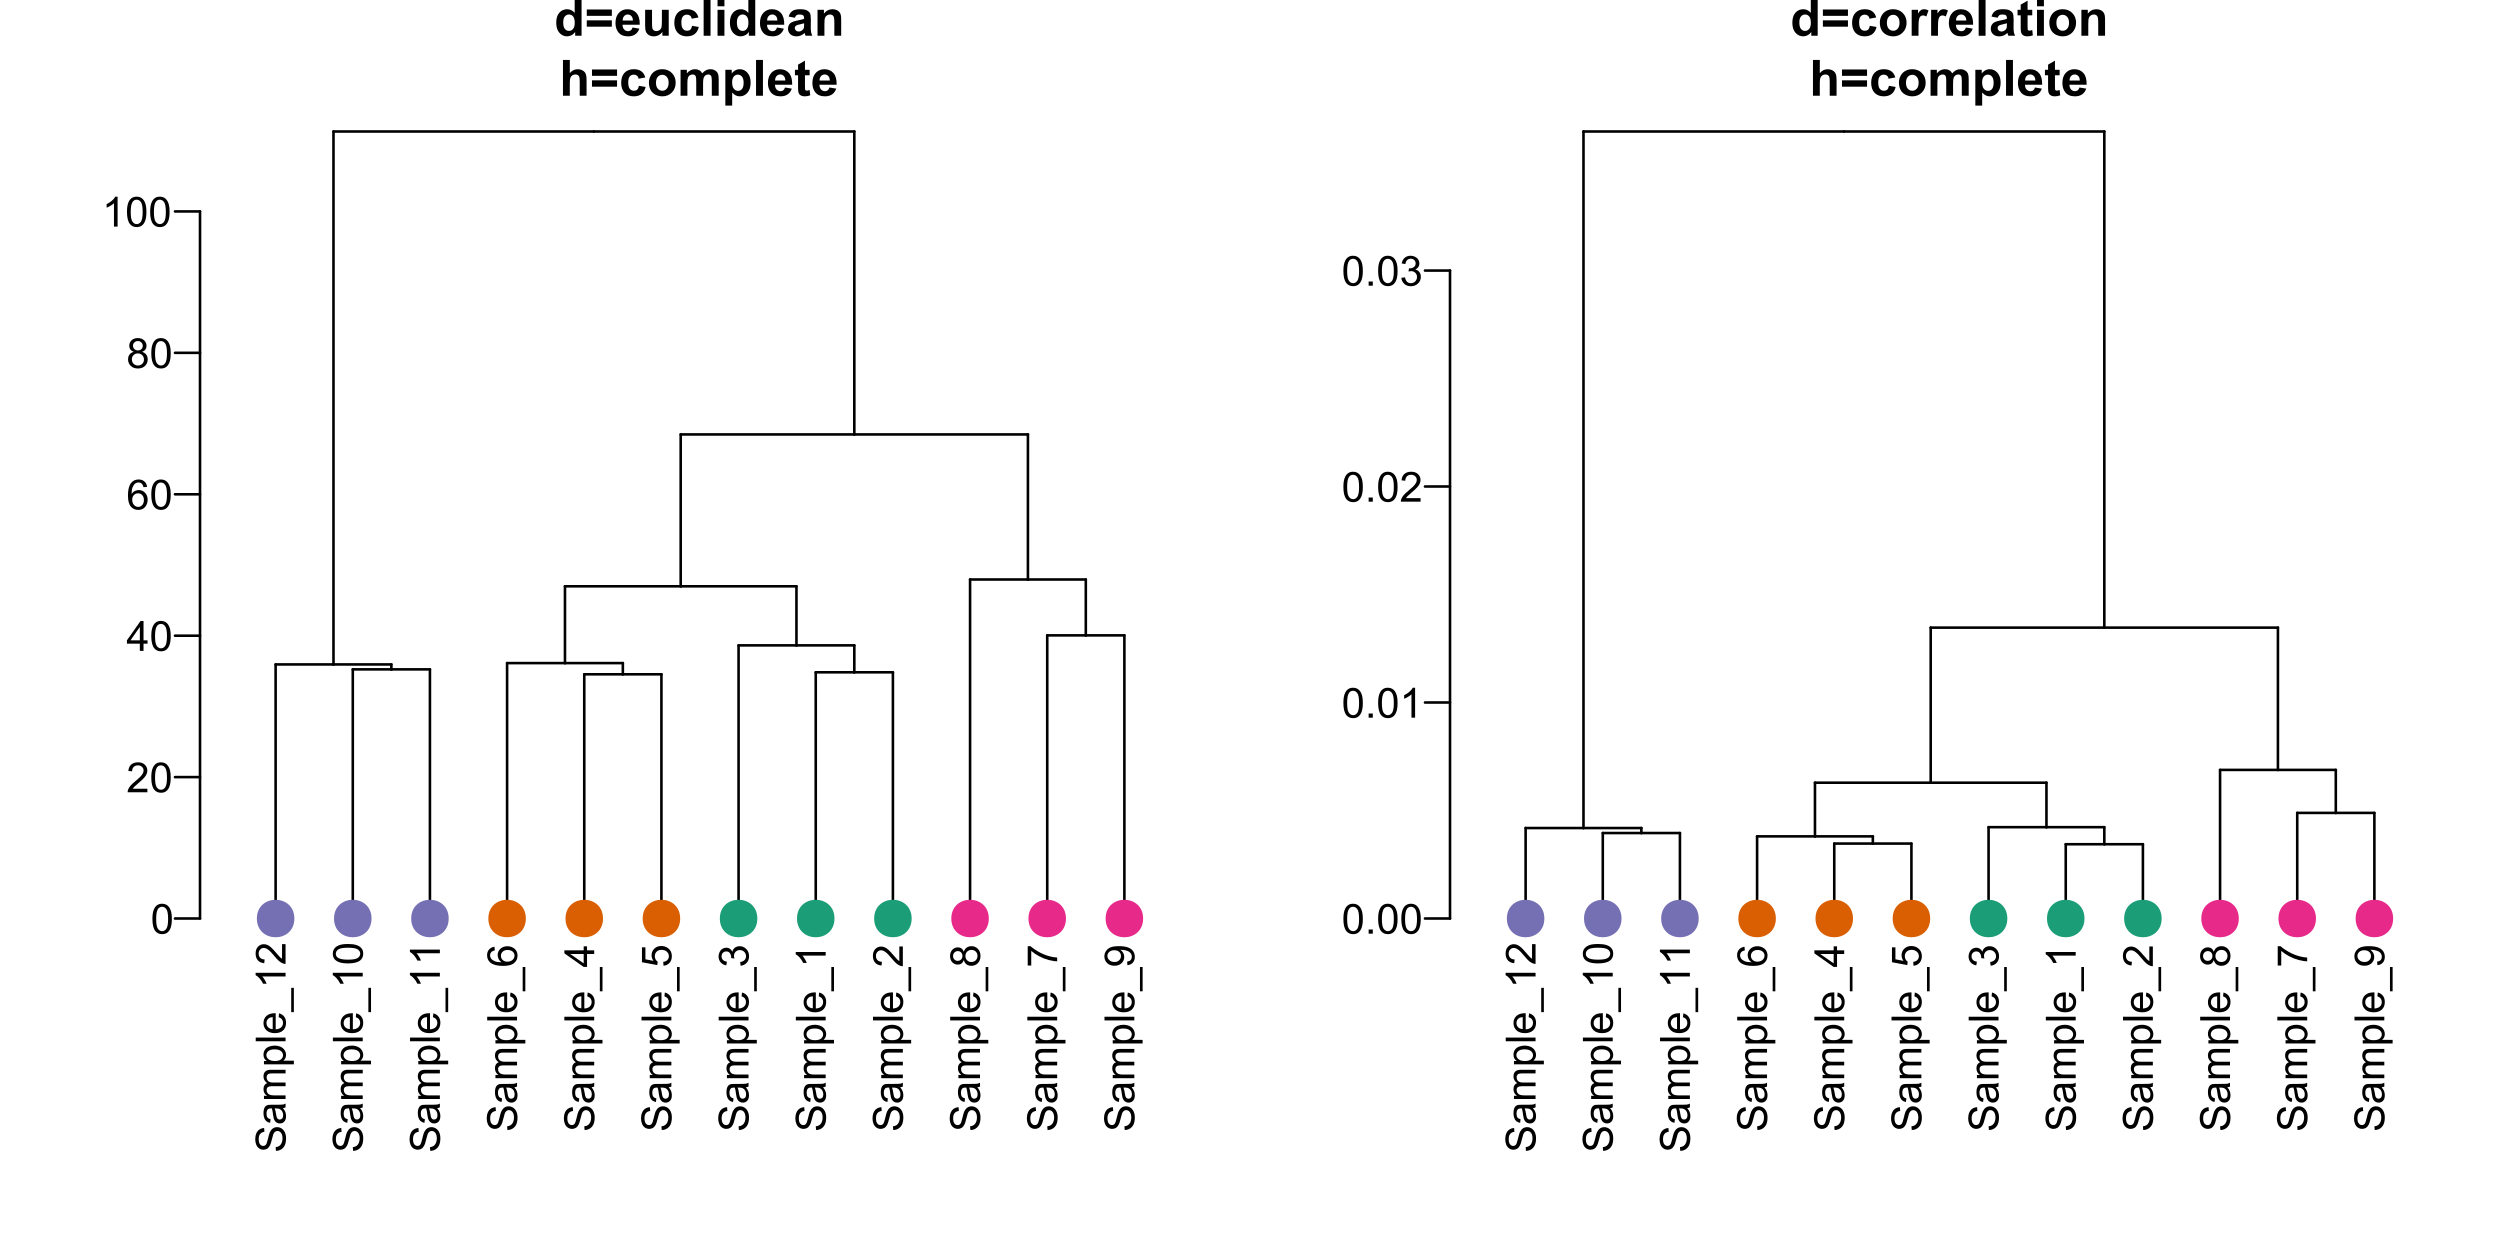 <?xml version="1.0" encoding="UTF-8"?>
<svg xmlns="http://www.w3.org/2000/svg" xmlns:xlink="http://www.w3.org/1999/xlink" width="720pt" height="360pt" viewBox="0 0 720 360" version="1.1">
<defs>
<g>
<symbol overflow="visible" id="glyph0-0">
<path style="stroke:none;" d="M 1.5 0 L 1.5 -7.5 L 7.5 -7.5 L 7.5 0 Z M 1.688 -0.188 L 7.312 -0.188 L 7.312 -7.312 L 1.688 -7.312 Z M 1.688 -0.188 "/>
</symbol>
<symbol overflow="visible" id="glyph0-1">
<path style="stroke:none;" d="M 0.5 -4.234 C 0.5 -5.254 0.602 -6.07 0.812 -6.688 C 1.02 -7.312 1.328 -7.789 1.734 -8.125 C 2.148 -8.457 2.672 -8.625 3.297 -8.625 C 3.754 -8.625 4.156 -8.531 4.5 -8.344 C 4.852 -8.156 5.145 -7.883 5.375 -7.531 C 5.602 -7.188 5.781 -6.766 5.906 -6.266 C 6.031 -5.766 6.094 -5.086 6.094 -4.234 C 6.094 -3.223 5.988 -2.41 5.781 -1.797 C 5.582 -1.18 5.273 -0.703 4.859 -0.359 C 4.453 -0.023 3.93 0.141 3.297 0.141 C 2.473 0.141 1.82 -0.156 1.344 -0.75 C 0.781 -1.457 0.5 -2.617 0.5 -4.234 Z M 1.578 -4.234 C 1.578 -2.828 1.742 -1.891 2.078 -1.422 C 2.41 -0.953 2.816 -0.719 3.297 -0.719 C 3.785 -0.719 4.191 -0.953 4.516 -1.422 C 4.848 -1.891 5.016 -2.828 5.016 -4.234 C 5.016 -5.648 4.848 -6.586 4.516 -7.047 C 4.191 -7.516 3.781 -7.75 3.281 -7.75 C 2.801 -7.75 2.414 -7.547 2.125 -7.141 C 1.758 -6.617 1.578 -5.648 1.578 -4.234 Z M 1.578 -4.234 "/>
</symbol>
<symbol overflow="visible" id="glyph0-2">
<path style="stroke:none;" d="M 6.047 -1.016 L 6.047 0 L 0.359 0 C 0.359 -0.25 0.398 -0.492 0.484 -0.734 C 0.629 -1.117 0.859 -1.5 1.172 -1.875 C 1.492 -2.25 1.957 -2.68 2.562 -3.172 C 3.5 -3.941 4.129 -4.551 4.453 -5 C 4.785 -5.445 4.953 -5.867 4.953 -6.266 C 4.953 -6.68 4.801 -7.031 4.5 -7.312 C 4.195 -7.602 3.805 -7.75 3.328 -7.75 C 2.816 -7.75 2.41 -7.598 2.109 -7.297 C 1.805 -6.992 1.648 -6.57 1.641 -6.031 L 0.562 -6.141 C 0.633 -6.953 0.91 -7.566 1.391 -7.984 C 1.879 -8.41 2.535 -8.625 3.359 -8.625 C 4.18 -8.625 4.832 -8.395 5.312 -7.938 C 5.789 -7.477 6.031 -6.91 6.031 -6.234 C 6.031 -5.891 5.957 -5.551 5.812 -5.219 C 5.676 -4.895 5.441 -4.547 5.109 -4.172 C 4.785 -3.805 4.25 -3.305 3.5 -2.672 C 2.863 -2.141 2.453 -1.773 2.266 -1.578 C 2.086 -1.391 1.941 -1.203 1.828 -1.016 Z M 6.047 -1.016 "/>
</symbol>
<symbol overflow="visible" id="glyph0-3">
<path style="stroke:none;" d="M 3.875 0 L 3.875 -2.062 L 0.156 -2.062 L 0.156 -3.031 L 4.078 -8.594 L 4.938 -8.594 L 4.938 -3.031 L 6.094 -3.031 L 6.094 -2.062 L 4.938 -2.062 L 4.938 0 Z M 3.875 -3.031 L 3.875 -6.891 L 1.188 -3.031 Z M 3.875 -3.031 "/>
</symbol>
<symbol overflow="visible" id="glyph0-4">
<path style="stroke:none;" d="M 5.969 -6.484 L 4.922 -6.406 C 4.828 -6.82 4.695 -7.125 4.531 -7.312 C 4.238 -7.613 3.883 -7.766 3.469 -7.766 C 3.133 -7.766 2.836 -7.672 2.578 -7.484 C 2.254 -7.234 1.992 -6.875 1.797 -6.406 C 1.609 -5.945 1.508 -5.289 1.5 -4.438 C 1.75 -4.82 2.055 -5.109 2.422 -5.297 C 2.797 -5.484 3.188 -5.578 3.594 -5.578 C 4.289 -5.578 4.883 -5.316 5.375 -4.797 C 5.875 -4.273 6.125 -3.609 6.125 -2.797 C 6.125 -2.254 6.004 -1.75 5.766 -1.281 C 5.535 -0.82 5.219 -0.469 4.812 -0.219 C 4.406 0.02 3.945 0.141 3.438 0.141 C 2.551 0.141 1.832 -0.18 1.281 -0.828 C 0.727 -1.473 0.453 -2.535 0.453 -4.016 C 0.453 -5.68 0.758 -6.891 1.375 -7.641 C 1.906 -8.297 2.625 -8.625 3.531 -8.625 C 4.207 -8.625 4.758 -8.43 5.188 -8.047 C 5.625 -7.672 5.883 -7.148 5.969 -6.484 Z M 1.672 -2.781 C 1.672 -2.414 1.742 -2.066 1.891 -1.734 C 2.047 -1.41 2.258 -1.16 2.531 -0.984 C 2.812 -0.805 3.109 -0.719 3.422 -0.719 C 3.859 -0.719 4.238 -0.895 4.562 -1.25 C 4.883 -1.613 5.047 -2.102 5.047 -2.719 C 5.047 -3.312 4.883 -3.781 4.562 -4.125 C 4.25 -4.469 3.852 -4.641 3.375 -4.641 C 2.895 -4.641 2.488 -4.469 2.156 -4.125 C 1.832 -3.781 1.672 -3.332 1.672 -2.781 Z M 1.672 -2.781 "/>
</symbol>
<symbol overflow="visible" id="glyph0-5">
<path style="stroke:none;" d="M 2.125 -4.656 C 1.688 -4.82 1.359 -5.051 1.141 -5.344 C 0.93 -5.645 0.828 -6 0.828 -6.406 C 0.828 -7.031 1.051 -7.555 1.5 -7.984 C 1.957 -8.41 2.555 -8.625 3.297 -8.625 C 4.047 -8.625 4.648 -8.406 5.109 -7.969 C 5.566 -7.531 5.797 -7 5.797 -6.375 C 5.797 -5.977 5.691 -5.633 5.484 -5.344 C 5.273 -5.051 4.957 -4.82 4.531 -4.656 C 5.062 -4.488 5.461 -4.211 5.734 -3.828 C 6.004 -3.441 6.141 -2.984 6.141 -2.453 C 6.141 -1.723 5.879 -1.109 5.359 -0.609 C 4.848 -0.109 4.164 0.141 3.312 0.141 C 2.469 0.141 1.785 -0.109 1.266 -0.609 C 0.742 -1.109 0.484 -1.734 0.484 -2.484 C 0.484 -3.047 0.625 -3.516 0.906 -3.891 C 1.195 -4.266 1.602 -4.52 2.125 -4.656 Z M 1.906 -6.453 C 1.906 -6.047 2.035 -5.711 2.297 -5.453 C 2.566 -5.191 2.91 -5.062 3.328 -5.062 C 3.734 -5.062 4.066 -5.188 4.328 -5.438 C 4.586 -5.695 4.719 -6.016 4.719 -6.391 C 4.719 -6.773 4.582 -7.098 4.312 -7.359 C 4.039 -7.629 3.707 -7.766 3.312 -7.766 C 2.906 -7.766 2.566 -7.633 2.297 -7.375 C 2.035 -7.113 1.906 -6.805 1.906 -6.453 Z M 1.578 -2.484 C 1.578 -2.18 1.645 -1.891 1.781 -1.609 C 1.926 -1.328 2.141 -1.109 2.422 -0.953 C 2.703 -0.797 3.004 -0.719 3.328 -0.719 C 3.828 -0.719 4.238 -0.879 4.562 -1.203 C 4.895 -1.523 5.062 -1.938 5.062 -2.438 C 5.062 -2.945 4.895 -3.367 4.562 -3.703 C 4.227 -4.035 3.805 -4.203 3.297 -4.203 C 2.797 -4.203 2.383 -4.035 2.062 -3.703 C 1.738 -3.379 1.578 -2.973 1.578 -2.484 Z M 1.578 -2.484 "/>
</symbol>
<symbol overflow="visible" id="glyph0-6">
<path style="stroke:none;" d="M 4.469 0 L 3.422 0 L 3.422 -6.719 C 3.16 -6.477 2.82 -6.234 2.406 -5.984 C 2 -5.742 1.633 -5.566 1.312 -5.453 L 1.312 -6.469 C 1.895 -6.75 2.406 -7.082 2.844 -7.469 C 3.289 -7.863 3.609 -8.25 3.797 -8.625 L 4.469 -8.625 Z M 4.469 0 "/>
</symbol>
<symbol overflow="visible" id="glyph0-7">
<path style="stroke:none;" d="M 1.094 0 L 1.094 -1.203 L 2.297 -1.203 L 2.297 0 Z M 1.094 0 "/>
</symbol>
<symbol overflow="visible" id="glyph0-8">
<path style="stroke:none;" d="M 0.5 -2.266 L 1.562 -2.406 C 1.676 -1.812 1.879 -1.379 2.172 -1.109 C 2.461 -0.848 2.816 -0.719 3.234 -0.719 C 3.734 -0.719 4.156 -0.891 4.5 -1.234 C 4.844 -1.578 5.016 -2.004 5.016 -2.516 C 5.016 -2.992 4.852 -3.391 4.531 -3.703 C 4.219 -4.023 3.816 -4.188 3.328 -4.188 C 3.129 -4.188 2.879 -4.145 2.578 -4.062 L 2.703 -5 C 2.773 -4.988 2.832 -4.984 2.875 -4.984 C 3.32 -4.984 3.723 -5.098 4.078 -5.328 C 4.441 -5.566 4.625 -5.93 4.625 -6.422 C 4.625 -6.805 4.492 -7.125 4.234 -7.375 C 3.973 -7.633 3.633 -7.766 3.219 -7.766 C 2.812 -7.766 2.469 -7.633 2.188 -7.375 C 1.914 -7.113 1.742 -6.727 1.672 -6.219 L 0.609 -6.406 C 0.734 -7.102 1.023 -7.645 1.484 -8.031 C 1.941 -8.426 2.508 -8.625 3.188 -8.625 C 3.656 -8.625 4.086 -8.52 4.484 -8.312 C 4.879 -8.113 5.18 -7.844 5.391 -7.5 C 5.598 -7.156 5.703 -6.785 5.703 -6.391 C 5.703 -6.023 5.602 -5.688 5.406 -5.375 C 5.207 -5.07 4.914 -4.832 4.531 -4.656 C 5.031 -4.539 5.422 -4.297 5.703 -3.922 C 5.984 -3.555 6.125 -3.094 6.125 -2.531 C 6.125 -1.781 5.848 -1.145 5.297 -0.625 C 4.754 -0.102 4.066 0.156 3.234 0.156 C 2.484 0.156 1.859 -0.066 1.359 -0.516 C 0.859 -0.973 0.57 -1.555 0.5 -2.266 Z M 0.5 -2.266 "/>
</symbol>
<symbol overflow="visible" id="glyph1-0">
<path style="stroke:none;" d="M 1.797 0 L 1.797 -9 L 9 -9 L 9 0 Z M 2.031 -0.219 L 8.781 -0.219 L 8.781 -8.781 L 2.031 -8.781 Z M 2.031 -0.219 "/>
</symbol>
<symbol overflow="visible" id="glyph1-1">
<path style="stroke:none;" d="M 7.891 0 L 6.047 0 L 6.047 -1.094 C 5.742 -0.664 5.383 -0.348 4.969 -0.141 C 4.551 0.066 4.133 0.172 3.719 0.172 C 2.852 0.172 2.113 -0.172 1.5 -0.859 C 0.895 -1.555 0.594 -2.523 0.594 -3.766 C 0.594 -5.023 0.891 -5.984 1.484 -6.641 C 2.078 -7.305 2.832 -7.641 3.75 -7.641 C 4.582 -7.641 5.301 -7.289 5.906 -6.594 L 5.906 -10.312 L 7.891 -10.312 Z M 2.609 -3.891 C 2.609 -3.098 2.719 -2.523 2.938 -2.172 C 3.258 -1.648 3.707 -1.391 4.281 -1.391 C 4.727 -1.391 5.113 -1.582 5.438 -1.969 C 5.758 -2.352 5.922 -2.93 5.922 -3.703 C 5.922 -4.566 5.766 -5.188 5.453 -5.562 C 5.141 -5.938 4.742 -6.125 4.266 -6.125 C 3.797 -6.125 3.398 -5.938 3.078 -5.562 C 2.766 -5.195 2.609 -4.641 2.609 -3.891 Z M 2.609 -3.891 "/>
</symbol>
<symbol overflow="visible" id="glyph1-2">
<path style="stroke:none;" d="M 0.594 -5.734 L 0.594 -7.562 L 7.812 -7.562 L 7.812 -5.734 Z M 0.594 -2.609 L 0.594 -4.438 L 7.812 -4.438 L 7.812 -2.609 Z M 0.594 -2.609 "/>
</symbol>
<symbol overflow="visible" id="glyph1-3">
<path style="stroke:none;" d="M 5.359 -2.375 L 7.328 -2.047 C 7.078 -1.328 6.676 -0.773 6.125 -0.391 C 5.582 -0.016 4.898 0.172 4.078 0.172 C 2.773 0.172 1.816 -0.254 1.203 -1.109 C 0.703 -1.785 0.453 -2.641 0.453 -3.672 C 0.453 -4.91 0.773 -5.879 1.422 -6.578 C 2.078 -7.285 2.898 -7.641 3.891 -7.641 C 4.992 -7.641 5.867 -7.27 6.516 -6.531 C 7.16 -5.801 7.469 -4.68 7.438 -3.172 L 2.484 -3.172 C 2.492 -2.578 2.648 -2.117 2.953 -1.797 C 3.266 -1.473 3.645 -1.312 4.094 -1.312 C 4.406 -1.312 4.664 -1.395 4.875 -1.562 C 5.094 -1.727 5.254 -2 5.359 -2.375 Z M 5.469 -4.375 C 5.457 -4.945 5.312 -5.379 5.031 -5.672 C 4.75 -5.973 4.406 -6.125 4 -6.125 C 3.57 -6.125 3.219 -5.969 2.938 -5.656 C 2.656 -5.344 2.516 -4.914 2.516 -4.375 Z M 5.469 -4.375 "/>
</symbol>
<symbol overflow="visible" id="glyph1-4">
<path style="stroke:none;" d="M 5.953 0 L 5.953 -1.125 C 5.68 -0.719 5.32 -0.398 4.875 -0.172 C 4.438 0.055 3.969 0.172 3.469 0.172 C 2.969 0.172 2.52 0.062 2.125 -0.156 C 1.727 -0.383 1.438 -0.695 1.25 -1.094 C 1.07 -1.488 0.984 -2.039 0.984 -2.75 L 0.984 -7.469 L 2.969 -7.469 L 2.969 -4.031 C 2.969 -2.988 3.004 -2.348 3.078 -2.109 C 3.148 -1.867 3.281 -1.68 3.469 -1.547 C 3.664 -1.41 3.91 -1.344 4.203 -1.344 C 4.547 -1.344 4.848 -1.43 5.109 -1.609 C 5.379 -1.797 5.562 -2.023 5.656 -2.297 C 5.758 -2.578 5.812 -3.25 5.812 -4.312 L 5.812 -7.469 L 7.781 -7.469 L 7.781 0 Z M 5.953 0 "/>
</symbol>
<symbol overflow="visible" id="glyph1-5">
<path style="stroke:none;" d="M 7.547 -5.266 L 5.594 -4.906 C 5.531 -5.301 5.379 -5.594 5.141 -5.781 C 4.91 -5.977 4.613 -6.078 4.25 -6.078 C 3.758 -6.078 3.363 -5.906 3.062 -5.562 C 2.77 -5.227 2.625 -4.664 2.625 -3.875 C 2.625 -2.988 2.773 -2.359 3.078 -1.984 C 3.379 -1.617 3.781 -1.438 4.281 -1.438 C 4.656 -1.438 4.961 -1.539 5.203 -1.75 C 5.441 -1.969 5.609 -2.336 5.703 -2.859 L 7.641 -2.531 C 7.441 -1.645 7.055 -0.973 6.484 -0.516 C 5.91 -0.055 5.145 0.172 4.188 0.172 C 3.094 0.172 2.219 -0.172 1.562 -0.859 C 0.914 -1.555 0.594 -2.516 0.594 -3.734 C 0.594 -4.961 0.914 -5.922 1.562 -6.609 C 2.219 -7.297 3.102 -7.641 4.219 -7.641 C 5.125 -7.641 5.848 -7.441 6.391 -7.047 C 6.93 -6.66 7.316 -6.066 7.547 -5.266 Z M 7.547 -5.266 "/>
</symbol>
<symbol overflow="visible" id="glyph1-6">
<path style="stroke:none;" d="M 1.031 0 L 1.031 -10.312 L 3.016 -10.312 L 3.016 0 Z M 1.031 0 "/>
</symbol>
<symbol overflow="visible" id="glyph1-7">
<path style="stroke:none;" d="M 1.031 -8.484 L 1.031 -10.312 L 3.016 -10.312 L 3.016 -8.484 Z M 1.031 0 L 1.031 -7.469 L 3.016 -7.469 L 3.016 0 Z M 1.031 0 "/>
</symbol>
<symbol overflow="visible" id="glyph1-8">
<path style="stroke:none;" d="M 2.516 -5.188 L 0.719 -5.516 C 0.914 -6.234 1.258 -6.766 1.75 -7.109 C 2.25 -7.461 2.984 -7.641 3.953 -7.641 C 4.836 -7.641 5.492 -7.535 5.922 -7.328 C 6.348 -7.117 6.648 -6.852 6.828 -6.531 C 7.004 -6.207 7.094 -5.617 7.094 -4.766 L 7.078 -2.453 C 7.078 -1.797 7.109 -1.312 7.172 -1 C 7.234 -0.688 7.352 -0.352 7.531 0 L 5.578 0 C 5.523 -0.133 5.457 -0.328 5.375 -0.578 C 5.344 -0.703 5.32 -0.781 5.312 -0.812 C 4.969 -0.488 4.602 -0.242 4.219 -0.078 C 3.844 0.086 3.438 0.172 3 0.172 C 2.227 0.172 1.617 -0.035 1.172 -0.453 C 0.734 -0.867 0.516 -1.398 0.516 -2.047 C 0.516 -2.461 0.613 -2.836 0.812 -3.172 C 1.02 -3.504 1.301 -3.754 1.656 -3.922 C 2.02 -4.098 2.547 -4.254 3.234 -4.391 C 4.16 -4.566 4.801 -4.727 5.156 -4.875 L 5.156 -5.078 C 5.156 -5.453 5.062 -5.719 4.875 -5.875 C 4.688 -6.039 4.332 -6.125 3.812 -6.125 C 3.457 -6.125 3.18 -6.055 2.984 -5.922 C 2.785 -5.785 2.629 -5.539 2.516 -5.188 Z M 5.156 -3.594 C 4.906 -3.5 4.504 -3.395 3.953 -3.281 C 3.398 -3.164 3.039 -3.051 2.875 -2.938 C 2.613 -2.758 2.484 -2.531 2.484 -2.25 C 2.484 -1.969 2.586 -1.723 2.797 -1.516 C 3.004 -1.316 3.27 -1.219 3.594 -1.219 C 3.945 -1.219 4.285 -1.336 4.609 -1.578 C 4.848 -1.754 5.004 -1.973 5.078 -2.234 C 5.129 -2.398 5.156 -2.719 5.156 -3.188 Z M 5.156 -3.594 "/>
</symbol>
<symbol overflow="visible" id="glyph1-9">
<path style="stroke:none;" d="M 7.828 0 L 5.859 0 L 5.859 -3.812 C 5.859 -4.613 5.812 -5.133 5.719 -5.375 C 5.633 -5.613 5.5 -5.797 5.312 -5.922 C 5.125 -6.055 4.895 -6.125 4.625 -6.125 C 4.281 -6.125 3.973 -6.031 3.703 -5.844 C 3.43 -5.656 3.242 -5.406 3.141 -5.094 C 3.047 -4.789 3 -4.223 3 -3.391 L 3 0 L 1.016 0 L 1.016 -7.469 L 2.859 -7.469 L 2.859 -6.375 C 3.504 -7.219 4.32 -7.641 5.312 -7.641 C 5.75 -7.641 6.148 -7.562 6.516 -7.406 C 6.879 -7.25 7.148 -7.047 7.328 -6.797 C 7.516 -6.555 7.645 -6.281 7.719 -5.969 C 7.789 -5.664 7.828 -5.223 7.828 -4.641 Z M 7.828 0 "/>
</symbol>
<symbol overflow="visible" id="glyph1-10">
<path style="stroke:none;" d="M 3 -10.312 L 3 -6.516 C 3.633 -7.266 4.398 -7.641 5.297 -7.641 C 5.742 -7.641 6.148 -7.551 6.516 -7.375 C 6.879 -7.207 7.156 -6.992 7.344 -6.734 C 7.531 -6.473 7.656 -6.18 7.719 -5.859 C 7.789 -5.547 7.828 -5.051 7.828 -4.375 L 7.828 0 L 5.859 0 L 5.859 -3.953 C 5.859 -4.734 5.816 -5.227 5.734 -5.438 C 5.66 -5.645 5.531 -5.812 5.344 -5.938 C 5.156 -6.062 4.914 -6.125 4.625 -6.125 C 4.301 -6.125 4.008 -6.047 3.75 -5.891 C 3.488 -5.734 3.297 -5.492 3.172 -5.172 C 3.055 -4.848 3 -4.375 3 -3.75 L 3 0 L 1.031 0 L 1.031 -10.312 Z M 3 -10.312 "/>
</symbol>
<symbol overflow="visible" id="glyph1-11">
<path style="stroke:none;" d="M 0.578 -3.844 C 0.578 -4.5 0.738 -5.133 1.062 -5.75 C 1.383 -6.363 1.844 -6.832 2.438 -7.156 C 3.031 -7.477 3.691 -7.641 4.422 -7.641 C 5.555 -7.641 6.484 -7.27 7.203 -6.531 C 7.922 -5.801 8.281 -4.875 8.281 -3.75 C 8.281 -2.625 7.914 -1.688 7.188 -0.938 C 6.457 -0.195 5.539 0.172 4.438 0.172 C 3.75 0.172 3.094 0.016 2.469 -0.297 C 1.852 -0.609 1.383 -1.062 1.062 -1.656 C 0.738 -2.25 0.578 -2.977 0.578 -3.844 Z M 2.609 -3.734 C 2.609 -2.992 2.781 -2.426 3.125 -2.031 C 3.477 -1.633 3.914 -1.438 4.438 -1.438 C 4.945 -1.438 5.375 -1.633 5.719 -2.031 C 6.07 -2.426 6.25 -3 6.25 -3.75 C 6.25 -4.477 6.07 -5.039 5.719 -5.438 C 5.375 -5.832 4.945 -6.031 4.438 -6.031 C 3.914 -6.031 3.477 -5.832 3.125 -5.438 C 2.781 -5.039 2.609 -4.473 2.609 -3.734 Z M 2.609 -3.734 "/>
</symbol>
<symbol overflow="visible" id="glyph1-12">
<path style="stroke:none;" d="M 0.891 -7.469 L 2.703 -7.469 L 2.703 -6.453 C 3.359 -7.242 4.133 -7.641 5.031 -7.641 C 5.508 -7.641 5.926 -7.539 6.281 -7.344 C 6.633 -7.145 6.922 -6.848 7.141 -6.453 C 7.473 -6.848 7.828 -7.145 8.203 -7.344 C 8.586 -7.539 8.992 -7.641 9.422 -7.641 C 9.973 -7.641 10.438 -7.523 10.812 -7.297 C 11.195 -7.078 11.484 -6.754 11.672 -6.328 C 11.805 -6.004 11.875 -5.488 11.875 -4.781 L 11.875 0 L 9.891 0 L 9.891 -4.266 C 9.891 -5.004 9.82 -5.484 9.688 -5.703 C 9.508 -5.984 9.227 -6.125 8.844 -6.125 C 8.57 -6.125 8.312 -6.039 8.062 -5.875 C 7.82 -5.707 7.645 -5.457 7.531 -5.125 C 7.426 -4.801 7.375 -4.289 7.375 -3.594 L 7.375 0 L 5.406 0 L 5.406 -4.094 C 5.406 -4.82 5.367 -5.289 5.297 -5.5 C 5.223 -5.707 5.113 -5.863 4.969 -5.969 C 4.82 -6.07 4.625 -6.125 4.375 -6.125 C 4.062 -6.125 3.781 -6.039 3.531 -5.875 C 3.289 -5.719 3.117 -5.484 3.016 -5.172 C 2.91 -4.859 2.859 -4.344 2.859 -3.625 L 2.859 0 L 0.891 0 Z M 0.891 -7.469 "/>
</symbol>
<symbol overflow="visible" id="glyph1-13">
<path style="stroke:none;" d="M 0.984 -7.469 L 2.828 -7.469 L 2.828 -6.375 C 3.055 -6.75 3.375 -7.051 3.781 -7.281 C 4.195 -7.52 4.656 -7.641 5.156 -7.641 C 6.02 -7.641 6.754 -7.297 7.359 -6.609 C 7.961 -5.93 8.266 -4.988 8.266 -3.781 C 8.266 -2.531 7.957 -1.555 7.344 -0.859 C 6.738 -0.172 6.004 0.172 5.141 0.172 C 4.723 0.172 4.348 0.086 4.016 -0.078 C 3.68 -0.242 3.328 -0.523 2.953 -0.922 L 2.953 2.844 L 0.984 2.844 Z M 2.938 -3.859 C 2.938 -3.023 3.102 -2.406 3.438 -2 C 3.77 -1.602 4.176 -1.406 4.656 -1.406 C 5.113 -1.406 5.492 -1.586 5.797 -1.953 C 6.098 -2.316 6.25 -2.922 6.25 -3.766 C 6.25 -4.547 6.094 -5.125 5.781 -5.5 C 5.469 -5.883 5.078 -6.078 4.609 -6.078 C 4.129 -6.078 3.727 -5.891 3.406 -5.516 C 3.094 -5.141 2.938 -4.586 2.938 -3.859 Z M 2.938 -3.859 "/>
</symbol>
<symbol overflow="visible" id="glyph1-14">
<path style="stroke:none;" d="M 4.453 -7.469 L 4.453 -5.891 L 3.109 -5.891 L 3.109 -2.891 C 3.109 -2.273 3.117 -1.914 3.141 -1.812 C 3.172 -1.719 3.227 -1.633 3.312 -1.562 C 3.406 -1.5 3.52 -1.469 3.656 -1.469 C 3.844 -1.469 4.109 -1.531 4.453 -1.656 L 4.625 -0.125 C 4.164 0.07 3.645 0.172 3.062 0.172 C 2.707 0.172 2.383 0.113 2.094 0 C 1.812 -0.125 1.602 -0.281 1.469 -0.469 C 1.332 -0.664 1.238 -0.926 1.188 -1.25 C 1.145 -1.477 1.125 -1.941 1.125 -2.641 L 1.125 -5.891 L 0.219 -5.891 L 0.219 -7.469 L 1.125 -7.469 L 1.125 -8.953 L 3.109 -10.109 L 3.109 -7.469 Z M 4.453 -7.469 "/>
</symbol>
<symbol overflow="visible" id="glyph1-15">
<path style="stroke:none;" d="M 2.922 0 L 0.953 0 L 0.953 -7.469 L 2.781 -7.469 L 2.781 -6.406 C 3.094 -6.906 3.375 -7.234 3.625 -7.391 C 3.883 -7.555 4.172 -7.641 4.484 -7.641 C 4.93 -7.641 5.367 -7.516 5.797 -7.266 L 5.172 -5.547 C 4.836 -5.754 4.531 -5.859 4.25 -5.859 C 3.969 -5.859 3.727 -5.781 3.531 -5.625 C 3.344 -5.477 3.191 -5.207 3.078 -4.812 C 2.973 -4.414 2.922 -3.582 2.922 -2.312 Z M 2.922 0 "/>
</symbol>
<symbol overflow="visible" id="glyph2-0">
<path style="stroke:none;" d="M 0 -1.5 L -7.5 -1.5 L -7.5 -7.5 L 0 -7.5 Z M -0.188 -1.688 L -0.188 -7.312 L -7.312 -7.312 L -7.312 -1.688 Z M -0.188 -1.688 "/>
</symbol>
<symbol overflow="visible" id="glyph2-1">
<path style="stroke:none;" d="M -2.766 -0.547 L -2.859 -1.609 C -2.422 -1.66 -2.066 -1.781 -1.797 -1.969 C -1.523 -2.156 -1.301 -2.441 -1.125 -2.828 C -0.957 -3.223 -0.875 -3.664 -0.875 -4.156 C -0.875 -4.582 -0.938 -4.961 -1.062 -5.297 C -1.195 -5.629 -1.375 -5.875 -1.594 -6.031 C -1.82 -6.195 -2.066 -6.281 -2.328 -6.281 C -2.598 -6.281 -2.832 -6.203 -3.031 -6.047 C -3.238 -5.891 -3.41 -5.633 -3.547 -5.281 C -3.641 -5.039 -3.781 -4.523 -3.969 -3.734 C -4.156 -2.953 -4.332 -2.406 -4.5 -2.094 C -4.719 -1.676 -4.984 -1.367 -5.297 -1.172 C -5.617 -0.973 -5.977 -0.875 -6.375 -0.875 C -6.801 -0.875 -7.203 -0.992 -7.578 -1.234 C -7.961 -1.484 -8.25 -1.844 -8.438 -2.312 C -8.633 -2.789 -8.734 -3.316 -8.734 -3.891 C -8.734 -4.523 -8.629 -5.086 -8.422 -5.578 C -8.223 -6.066 -7.922 -6.441 -7.516 -6.703 C -7.117 -6.961 -6.672 -7.102 -6.172 -7.125 L -6.094 -6.031 C -6.633 -5.969 -7.039 -5.766 -7.312 -5.422 C -7.594 -5.086 -7.734 -4.594 -7.734 -3.938 C -7.734 -3.25 -7.609 -2.75 -7.359 -2.438 C -7.109 -2.125 -6.805 -1.969 -6.453 -1.969 C -6.141 -1.969 -5.883 -2.078 -5.688 -2.297 C -5.488 -2.516 -5.285 -3.082 -5.078 -4 C -4.867 -4.926 -4.688 -5.562 -4.531 -5.906 C -4.289 -6.406 -3.992 -6.773 -3.641 -7.016 C -3.297 -7.254 -2.891 -7.375 -2.422 -7.375 C -1.961 -7.375 -1.531 -7.242 -1.125 -6.984 C -0.727 -6.723 -0.414 -6.348 -0.188 -5.859 C 0.031 -5.367 0.141 -4.816 0.141 -4.203 C 0.141 -3.422 0.031 -2.766 -0.188 -2.234 C -0.414 -1.711 -0.758 -1.301 -1.219 -1 C -1.676 -0.707 -2.191 -0.555 -2.766 -0.547 Z M -2.766 -0.547 "/>
</symbol>
<symbol overflow="visible" id="glyph2-2">
<path style="stroke:none;" d="M -0.766 -4.859 C -0.43 -4.461 -0.195 -4.082 -0.062 -3.719 C 0.07 -3.363 0.141 -2.977 0.141 -2.562 C 0.141 -1.875 -0.023 -1.348 -0.359 -0.984 C -0.691 -0.617 -1.117 -0.438 -1.641 -0.438 C -1.941 -0.438 -2.219 -0.504 -2.469 -0.641 C -2.727 -0.773 -2.93 -0.957 -3.078 -1.188 C -3.234 -1.414 -3.348 -1.672 -3.422 -1.953 C -3.484 -2.148 -3.539 -2.461 -3.594 -2.891 C -3.688 -3.734 -3.805 -4.359 -3.953 -4.766 C -4.098 -4.766 -4.188 -4.766 -4.219 -4.766 C -4.656 -4.766 -4.961 -4.664 -5.141 -4.469 C -5.367 -4.195 -5.484 -3.797 -5.484 -3.266 C -5.484 -2.773 -5.395 -2.41 -5.219 -2.172 C -5.051 -1.93 -4.75 -1.754 -4.312 -1.641 L -4.453 -0.609 C -4.891 -0.703 -5.242 -0.859 -5.516 -1.078 C -5.785 -1.297 -5.992 -1.609 -6.141 -2.016 C -6.285 -2.422 -6.359 -2.891 -6.359 -3.422 C -6.359 -3.953 -6.297 -4.383 -6.172 -4.719 C -6.047 -5.051 -5.891 -5.297 -5.703 -5.453 C -5.516 -5.609 -5.273 -5.719 -4.984 -5.781 C -4.805 -5.812 -4.484 -5.828 -4.016 -5.828 L -2.609 -5.828 C -1.629 -5.828 -1.008 -5.848 -0.75 -5.891 C -0.488 -5.941 -0.238 -6.035 0 -6.172 L 0 -5.062 C -0.219 -4.957 -0.473 -4.891 -0.766 -4.859 Z M -3.125 -4.766 C -2.969 -4.379 -2.832 -3.805 -2.719 -3.047 C -2.656 -2.609 -2.582 -2.301 -2.5 -2.125 C -2.426 -1.945 -2.316 -1.805 -2.172 -1.703 C -2.023 -1.609 -1.859 -1.562 -1.672 -1.562 C -1.391 -1.562 -1.156 -1.664 -0.969 -1.875 C -0.781 -2.094 -0.688 -2.406 -0.688 -2.812 C -0.688 -3.219 -0.773 -3.578 -0.953 -3.891 C -1.129 -4.211 -1.375 -4.445 -1.688 -4.594 C -1.926 -4.707 -2.273 -4.766 -2.734 -4.766 Z M -3.125 -4.766 "/>
</symbol>
<symbol overflow="visible" id="glyph2-3">
<path style="stroke:none;" d="M 0 -0.797 L -6.219 -0.797 L -6.219 -1.734 L -5.344 -1.734 C -5.656 -1.93 -5.898 -2.191 -6.078 -2.516 C -6.266 -2.836 -6.359 -3.207 -6.359 -3.625 C -6.359 -4.082 -6.266 -4.457 -6.078 -4.75 C -5.891 -5.051 -5.625 -5.258 -5.281 -5.375 C -6 -5.875 -6.359 -6.516 -6.359 -7.297 C -6.359 -7.922 -6.188 -8.395 -5.844 -8.719 C -5.508 -9.051 -4.984 -9.219 -4.266 -9.219 L 0 -9.219 L 0 -8.172 L -3.922 -8.172 C -4.336 -8.172 -4.641 -8.133 -4.828 -8.062 C -5.016 -8 -5.164 -7.879 -5.281 -7.703 C -5.395 -7.523 -5.453 -7.312 -5.453 -7.062 C -5.453 -6.625 -5.305 -6.258 -5.016 -5.969 C -4.723 -5.688 -4.254 -5.547 -3.609 -5.547 L 0 -5.547 L 0 -4.484 L -4.047 -4.484 C -4.516 -4.484 -4.863 -4.395 -5.094 -4.219 C -5.332 -4.051 -5.453 -3.773 -5.453 -3.391 C -5.453 -3.086 -5.375 -2.812 -5.219 -2.562 C -5.062 -2.312 -4.832 -2.129 -4.531 -2.016 C -4.227 -1.898 -3.797 -1.844 -3.234 -1.844 L 0 -1.844 Z M 0 -0.797 "/>
</symbol>
<symbol overflow="visible" id="glyph2-4">
<path style="stroke:none;" d="M 2.391 -0.797 L -6.219 -0.797 L -6.219 -1.75 L -5.422 -1.75 C -5.734 -1.977 -5.969 -2.234 -6.125 -2.516 C -6.281 -2.805 -6.359 -3.156 -6.359 -3.562 C -6.359 -4.094 -6.223 -4.562 -5.953 -4.969 C -5.68 -5.375 -5.297 -5.676 -4.797 -5.875 C -4.297 -6.082 -3.75 -6.188 -3.156 -6.188 C -2.52 -6.188 -1.945 -6.07 -1.438 -5.844 C -0.926 -5.625 -0.535 -5.297 -0.266 -4.859 C 0.004 -4.422 0.141 -3.961 0.141 -3.484 C 0.141 -3.129 0.066 -2.812 -0.078 -2.531 C -0.234 -2.25 -0.422 -2.02 -0.641 -1.844 L 2.391 -1.844 Z M -3.078 -1.75 C -2.273 -1.75 -1.68 -1.91 -1.297 -2.234 C -0.922 -2.555 -0.734 -2.945 -0.734 -3.406 C -0.734 -3.875 -0.93 -4.273 -1.328 -4.609 C -1.723 -4.941 -2.336 -5.109 -3.172 -5.109 C -3.961 -5.109 -4.551 -4.945 -4.938 -4.625 C -5.332 -4.301 -5.531 -3.91 -5.531 -3.453 C -5.531 -3.004 -5.32 -2.609 -4.906 -2.266 C -4.488 -1.922 -3.879 -1.75 -3.078 -1.75 Z M -3.078 -1.75 "/>
</symbol>
<symbol overflow="visible" id="glyph2-5">
<path style="stroke:none;" d="M 0 -0.766 L -8.594 -0.766 L -8.594 -1.828 L 0 -1.828 Z M 0 -0.766 "/>
</symbol>
<symbol overflow="visible" id="glyph2-6">
<path style="stroke:none;" d="M -2 -5.047 L -1.875 -6.141 C -1.238 -5.973 -0.742 -5.656 -0.391 -5.188 C -0.035 -4.719 0.141 -4.125 0.141 -3.406 C 0.141 -2.5 -0.141 -1.773 -0.703 -1.234 C -1.266 -0.703 -2.051 -0.438 -3.062 -0.438 C -4.102 -0.438 -4.91 -0.707 -5.484 -1.25 C -6.066 -1.789 -6.359 -2.488 -6.359 -3.344 C -6.359 -4.176 -6.078 -4.852 -5.516 -5.375 C -4.953 -5.906 -4.156 -6.172 -3.125 -6.172 C -3.062 -6.172 -2.969 -6.172 -2.844 -6.172 L -2.844 -1.531 C -2.156 -1.57 -1.629 -1.766 -1.266 -2.109 C -0.91 -2.453 -0.734 -2.883 -0.734 -3.406 C -0.734 -3.789 -0.832 -4.117 -1.031 -4.391 C -1.238 -4.672 -1.562 -4.891 -2 -5.047 Z M -3.703 -1.594 L -3.703 -5.062 C -4.234 -5.02 -4.629 -4.891 -4.891 -4.672 C -5.297 -4.328 -5.5 -3.891 -5.5 -3.359 C -5.5 -2.867 -5.336 -2.457 -5.016 -2.125 C -4.691 -1.801 -4.254 -1.625 -3.703 -1.594 Z M -3.703 -1.594 "/>
</symbol>
<symbol overflow="visible" id="glyph2-7">
<path style="stroke:none;" d="M 2.391 0.188 L 1.625 0.188 L 1.625 -6.812 L 2.391 -6.812 Z M 2.391 0.188 "/>
</symbol>
<symbol overflow="visible" id="glyph2-8">
<path style="stroke:none;" d="M 0 -4.469 L 0 -3.422 L -6.719 -3.422 C -6.477 -3.16 -6.234 -2.82 -5.984 -2.406 C -5.742 -2 -5.566 -1.633 -5.453 -1.312 L -6.469 -1.312 C -6.75 -1.895 -7.082 -2.406 -7.469 -2.844 C -7.863 -3.289 -8.25 -3.609 -8.625 -3.797 L -8.625 -4.469 Z M 0 -4.469 "/>
</symbol>
<symbol overflow="visible" id="glyph2-9">
<path style="stroke:none;" d="M -1.016 -6.047 L 0 -6.047 L 0 -0.359 C -0.25 -0.359 -0.492 -0.398 -0.734 -0.484 C -1.117 -0.629 -1.5 -0.859 -1.875 -1.172 C -2.25 -1.492 -2.68 -1.957 -3.172 -2.562 C -3.941 -3.5 -4.551 -4.129 -5 -4.453 C -5.445 -4.785 -5.867 -4.953 -6.266 -4.953 C -6.68 -4.953 -7.031 -4.801 -7.312 -4.5 C -7.602 -4.195 -7.75 -3.805 -7.75 -3.328 C -7.75 -2.816 -7.598 -2.41 -7.297 -2.109 C -6.992 -1.805 -6.57 -1.648 -6.031 -1.641 L -6.141 -0.562 C -6.953 -0.633 -7.566 -0.91 -7.984 -1.391 C -8.41 -1.879 -8.625 -2.535 -8.625 -3.359 C -8.625 -4.18 -8.395 -4.832 -7.938 -5.312 C -7.477 -5.789 -6.91 -6.031 -6.234 -6.031 C -5.891 -6.031 -5.551 -5.957 -5.219 -5.812 C -4.895 -5.676 -4.547 -5.441 -4.172 -5.109 C -3.805 -4.785 -3.305 -4.25 -2.672 -3.5 C -2.141 -2.863 -1.773 -2.453 -1.578 -2.266 C -1.391 -2.086 -1.203 -1.941 -1.016 -1.828 Z M -1.016 -6.047 "/>
</symbol>
<symbol overflow="visible" id="glyph2-10">
<path style="stroke:none;" d="M -4.234 -0.5 C -5.254 -0.5 -6.07 -0.602 -6.688 -0.812 C -7.312 -1.02 -7.789 -1.328 -8.125 -1.734 C -8.457 -2.148 -8.625 -2.672 -8.625 -3.297 C -8.625 -3.754 -8.531 -4.156 -8.344 -4.5 C -8.156 -4.852 -7.883 -5.145 -7.531 -5.375 C -7.188 -5.602 -6.766 -5.781 -6.266 -5.906 C -5.766 -6.031 -5.086 -6.094 -4.234 -6.094 C -3.223 -6.094 -2.41 -5.988 -1.797 -5.781 C -1.18 -5.582 -0.703 -5.273 -0.359 -4.859 C -0.023 -4.453 0.141 -3.93 0.141 -3.297 C 0.141 -2.473 -0.156 -1.82 -0.75 -1.344 C -1.457 -0.781 -2.617 -0.5 -4.234 -0.5 Z M -4.234 -1.578 C -2.828 -1.578 -1.891 -1.742 -1.422 -2.078 C -0.953 -2.41 -0.719 -2.816 -0.719 -3.297 C -0.719 -3.785 -0.953 -4.191 -1.422 -4.516 C -1.891 -4.848 -2.828 -5.016 -4.234 -5.016 C -5.648 -5.016 -6.586 -4.848 -7.047 -4.516 C -7.516 -4.191 -7.75 -3.781 -7.75 -3.281 C -7.75 -2.801 -7.547 -2.414 -7.141 -2.125 C -6.617 -1.758 -5.648 -1.578 -4.234 -1.578 Z M -4.234 -1.578 "/>
</symbol>
<symbol overflow="visible" id="glyph2-11">
<path style="stroke:none;" d="M -6.484 -5.969 L -6.406 -4.922 C -6.82 -4.828 -7.125 -4.695 -7.312 -4.531 C -7.613 -4.238 -7.766 -3.883 -7.766 -3.469 C -7.766 -3.133 -7.672 -2.836 -7.484 -2.578 C -7.234 -2.254 -6.875 -1.992 -6.406 -1.797 C -5.945 -1.609 -5.289 -1.508 -4.438 -1.5 C -4.82 -1.75 -5.109 -2.055 -5.297 -2.422 C -5.484 -2.797 -5.578 -3.188 -5.578 -3.594 C -5.578 -4.289 -5.316 -4.883 -4.797 -5.375 C -4.273 -5.875 -3.609 -6.125 -2.797 -6.125 C -2.254 -6.125 -1.75 -6.004 -1.281 -5.766 C -0.82 -5.535 -0.469 -5.219 -0.219 -4.812 C 0.02 -4.406 0.141 -3.945 0.141 -3.438 C 0.141 -2.551 -0.18 -1.832 -0.828 -1.281 C -1.473 -0.727 -2.535 -0.453 -4.016 -0.453 C -5.68 -0.453 -6.891 -0.758 -7.641 -1.375 C -8.297 -1.906 -8.625 -2.625 -8.625 -3.531 C -8.625 -4.207 -8.43 -4.758 -8.047 -5.188 C -7.672 -5.625 -7.148 -5.883 -6.484 -5.969 Z M -2.781 -1.672 C -2.414 -1.672 -2.066 -1.742 -1.734 -1.891 C -1.41 -2.047 -1.16 -2.258 -0.984 -2.531 C -0.805 -2.812 -0.719 -3.109 -0.719 -3.422 C -0.719 -3.859 -0.895 -4.238 -1.25 -4.562 C -1.613 -4.883 -2.102 -5.047 -2.719 -5.047 C -3.312 -5.047 -3.781 -4.883 -4.125 -4.562 C -4.469 -4.25 -4.641 -3.852 -4.641 -3.375 C -4.641 -2.895 -4.469 -2.488 -4.125 -2.156 C -3.781 -1.832 -3.332 -1.672 -2.781 -1.672 Z M -2.781 -1.672 "/>
</symbol>
<symbol overflow="visible" id="glyph2-12">
<path style="stroke:none;" d="M 0 -3.875 L -2.062 -3.875 L -2.062 -0.156 L -3.031 -0.156 L -8.594 -4.078 L -8.594 -4.938 L -3.031 -4.938 L -3.031 -6.094 L -2.062 -6.094 L -2.062 -4.938 L 0 -4.938 Z M -3.031 -3.875 L -6.891 -3.875 L -3.031 -1.188 Z M -3.031 -3.875 "/>
</symbol>
<symbol overflow="visible" id="glyph2-13">
<path style="stroke:none;" d="M -2.25 -0.5 L -2.344 -1.609 C -1.801 -1.691 -1.395 -1.879 -1.125 -2.172 C -0.852 -2.473 -0.719 -2.836 -0.719 -3.266 C -0.719 -3.766 -0.91 -4.191 -1.297 -4.547 C -1.68 -4.898 -2.188 -5.078 -2.812 -5.078 C -3.414 -5.078 -3.891 -4.906 -4.234 -4.562 C -4.586 -4.227 -4.766 -3.785 -4.766 -3.234 C -4.766 -2.898 -4.688 -2.594 -4.531 -2.312 C -4.375 -2.039 -4.176 -1.828 -3.938 -1.672 L -4.062 -0.688 L -8.469 -1.516 L -8.469 -5.797 L -7.469 -5.797 L -7.469 -2.359 L -5.156 -1.906 C -5.52 -2.414 -5.703 -2.953 -5.703 -3.516 C -5.703 -4.266 -5.441 -4.895 -4.922 -5.406 C -4.398 -5.926 -3.727 -6.188 -2.906 -6.188 C -2.133 -6.188 -1.461 -5.961 -0.891 -5.516 C -0.203 -4.961 0.141 -4.211 0.141 -3.266 C 0.141 -2.484 -0.078 -1.844 -0.516 -1.344 C -0.953 -0.852 -1.531 -0.57 -2.25 -0.5 Z M -2.25 -0.5 "/>
</symbol>
<symbol overflow="visible" id="glyph2-14">
<path style="stroke:none;" d="M -2.266 -0.5 L -2.406 -1.562 C -1.812 -1.676 -1.379 -1.879 -1.109 -2.172 C -0.848 -2.461 -0.719 -2.816 -0.719 -3.234 C -0.719 -3.734 -0.891 -4.156 -1.234 -4.5 C -1.578 -4.844 -2.004 -5.016 -2.516 -5.016 C -2.992 -5.016 -3.391 -4.852 -3.703 -4.531 C -4.023 -4.219 -4.188 -3.816 -4.188 -3.328 C -4.188 -3.129 -4.145 -2.879 -4.062 -2.578 L -5 -2.703 C -4.988 -2.773 -4.984 -2.832 -4.984 -2.875 C -4.984 -3.32 -5.098 -3.723 -5.328 -4.078 C -5.566 -4.441 -5.93 -4.625 -6.422 -4.625 C -6.805 -4.625 -7.125 -4.492 -7.375 -4.234 C -7.633 -3.973 -7.766 -3.633 -7.766 -3.219 C -7.766 -2.812 -7.633 -2.469 -7.375 -2.188 C -7.113 -1.914 -6.727 -1.742 -6.219 -1.672 L -6.406 -0.609 C -7.102 -0.734 -7.645 -1.023 -8.031 -1.484 C -8.426 -1.941 -8.625 -2.508 -8.625 -3.188 C -8.625 -3.656 -8.52 -4.086 -8.312 -4.484 C -8.113 -4.879 -7.844 -5.18 -7.5 -5.391 C -7.156 -5.598 -6.785 -5.703 -6.391 -5.703 C -6.023 -5.703 -5.688 -5.602 -5.375 -5.406 C -5.07 -5.207 -4.832 -4.914 -4.656 -4.531 C -4.539 -5.031 -4.297 -5.422 -3.922 -5.703 C -3.555 -5.984 -3.094 -6.125 -2.531 -6.125 C -1.781 -6.125 -1.145 -5.848 -0.625 -5.297 C -0.102 -4.754 0.156 -4.066 0.156 -3.234 C 0.156 -2.484 -0.066 -1.859 -0.516 -1.359 C -0.973 -0.859 -1.555 -0.57 -2.266 -0.5 Z M -2.266 -0.5 "/>
</symbol>
<symbol overflow="visible" id="glyph2-15">
<path style="stroke:none;" d="M -4.656 -2.125 C -4.82 -1.688 -5.051 -1.359 -5.344 -1.141 C -5.645 -0.93 -6 -0.828 -6.406 -0.828 C -7.031 -0.828 -7.555 -1.051 -7.984 -1.5 C -8.41 -1.957 -8.625 -2.555 -8.625 -3.297 C -8.625 -4.047 -8.406 -4.648 -7.969 -5.109 C -7.531 -5.566 -7 -5.797 -6.375 -5.797 C -5.977 -5.797 -5.633 -5.691 -5.344 -5.484 C -5.051 -5.273 -4.82 -4.957 -4.656 -4.531 C -4.488 -5.062 -4.211 -5.461 -3.828 -5.734 C -3.441 -6.004 -2.984 -6.141 -2.453 -6.141 C -1.723 -6.141 -1.109 -5.879 -0.609 -5.359 C -0.109 -4.848 0.141 -4.164 0.141 -3.312 C 0.141 -2.469 -0.109 -1.785 -0.609 -1.266 C -1.109 -0.742 -1.734 -0.484 -2.484 -0.484 C -3.047 -0.484 -3.516 -0.625 -3.891 -0.906 C -4.266 -1.195 -4.52 -1.602 -4.656 -2.125 Z M -6.453 -1.906 C -6.047 -1.906 -5.711 -2.035 -5.453 -2.297 C -5.191 -2.566 -5.062 -2.91 -5.062 -3.328 C -5.062 -3.734 -5.188 -4.066 -5.438 -4.328 C -5.695 -4.586 -6.016 -4.719 -6.391 -4.719 C -6.773 -4.719 -7.098 -4.582 -7.359 -4.312 C -7.629 -4.039 -7.766 -3.707 -7.766 -3.312 C -7.766 -2.906 -7.633 -2.566 -7.375 -2.297 C -7.113 -2.035 -6.805 -1.906 -6.453 -1.906 Z M -2.484 -1.578 C -2.18 -1.578 -1.891 -1.645 -1.609 -1.781 C -1.328 -1.926 -1.109 -2.141 -0.953 -2.422 C -0.797 -2.703 -0.719 -3.004 -0.719 -3.328 C -0.719 -3.828 -0.879 -4.238 -1.203 -4.562 C -1.523 -4.895 -1.938 -5.062 -2.438 -5.062 C -2.945 -5.062 -3.367 -4.895 -3.703 -4.562 C -4.035 -4.227 -4.203 -3.805 -4.203 -3.297 C -4.203 -2.797 -4.035 -2.383 -3.703 -2.062 C -3.379 -1.738 -2.973 -1.578 -2.484 -1.578 Z M -2.484 -1.578 "/>
</symbol>
<symbol overflow="visible" id="glyph2-16">
<path style="stroke:none;" d="M -7.469 -0.562 L -8.484 -0.562 L -8.484 -6.125 L -7.656 -6.125 C -7.07 -5.582 -6.297 -5.039 -5.328 -4.5 C -4.367 -3.969 -3.379 -3.555 -2.359 -3.266 C -1.641 -3.047 -0.852 -2.91 0 -2.859 L 0 -1.766 C -0.676 -1.773 -1.492 -1.906 -2.453 -2.156 C -3.41 -2.414 -4.332 -2.781 -5.219 -3.25 C -6.102 -3.727 -6.852 -4.238 -7.469 -4.781 Z M -7.469 -0.562 "/>
</symbol>
<symbol overflow="visible" id="glyph2-17">
<path style="stroke:none;" d="M -1.984 -0.656 L -2.078 -1.672 C -1.598 -1.754 -1.25 -1.914 -1.031 -2.156 C -0.82 -2.406 -0.719 -2.719 -0.719 -3.094 C -0.719 -3.414 -0.789 -3.695 -0.938 -3.938 C -1.094 -4.188 -1.289 -4.391 -1.531 -4.547 C -1.781 -4.703 -2.113 -4.832 -2.531 -4.938 C -2.957 -5.039 -3.391 -5.094 -3.828 -5.094 C -3.879 -5.094 -3.953 -5.094 -4.047 -5.094 C -3.711 -4.883 -3.438 -4.598 -3.219 -4.234 C -3.008 -3.867 -2.906 -3.473 -2.906 -3.047 C -2.906 -2.328 -3.16 -1.723 -3.672 -1.234 C -4.191 -0.742 -4.875 -0.5 -5.719 -0.5 C -6.594 -0.5 -7.297 -0.754 -7.828 -1.266 C -8.359 -1.785 -8.625 -2.43 -8.625 -3.203 C -8.625 -3.754 -8.473 -4.258 -8.172 -4.719 C -7.867 -5.188 -7.438 -5.539 -6.875 -5.781 C -6.32 -6.02 -5.52 -6.141 -4.469 -6.141 C -3.375 -6.141 -2.5 -6.02 -1.844 -5.781 C -1.195 -5.551 -0.703 -5.195 -0.359 -4.719 C -0.023 -4.25 0.141 -3.703 0.141 -3.078 C 0.141 -2.398 -0.039 -1.848 -0.406 -1.422 C -0.781 -0.992 -1.305 -0.738 -1.984 -0.656 Z M -5.781 -4.969 C -6.383 -4.969 -6.863 -4.805 -7.219 -4.484 C -7.57 -4.172 -7.75 -3.785 -7.75 -3.328 C -7.75 -2.859 -7.555 -2.445 -7.172 -2.094 C -6.797 -1.75 -6.301 -1.578 -5.688 -1.578 C -5.145 -1.578 -4.703 -1.742 -4.359 -2.078 C -4.016 -2.41 -3.844 -2.816 -3.844 -3.297 C -3.844 -3.785 -4.016 -4.188 -4.359 -4.5 C -4.703 -4.812 -5.176 -4.969 -5.781 -4.969 Z M -5.781 -4.969 "/>
</symbol>
</g>
</defs>
<g id="surface26854">
<rect x="0" y="0" width="720" height="360" style="fill:rgb(100%,100%,100%);fill-opacity:1;stroke:none;"/>
<path style="fill:none;stroke-width:0.75;stroke-linecap:round;stroke-linejoin:round;stroke:rgb(0%,0%,0%);stroke-opacity:1;stroke-miterlimit:10;" d="M 57.602 264.535 L 57.602 60.898 "/>
<path style="fill:none;stroke-width:0.75;stroke-linecap:round;stroke-linejoin:round;stroke:rgb(0%,0%,0%);stroke-opacity:1;stroke-miterlimit:10;" d="M 57.602 264.535 L 50.398 264.535 "/>
<path style="fill:none;stroke-width:0.75;stroke-linecap:round;stroke-linejoin:round;stroke:rgb(0%,0%,0%);stroke-opacity:1;stroke-miterlimit:10;" d="M 57.602 223.809 L 50.398 223.809 "/>
<path style="fill:none;stroke-width:0.75;stroke-linecap:round;stroke-linejoin:round;stroke:rgb(0%,0%,0%);stroke-opacity:1;stroke-miterlimit:10;" d="M 57.602 183.078 L 50.398 183.078 "/>
<path style="fill:none;stroke-width:0.75;stroke-linecap:round;stroke-linejoin:round;stroke:rgb(0%,0%,0%);stroke-opacity:1;stroke-miterlimit:10;" d="M 57.602 142.352 L 50.398 142.352 "/>
<path style="fill:none;stroke-width:0.75;stroke-linecap:round;stroke-linejoin:round;stroke:rgb(0%,0%,0%);stroke-opacity:1;stroke-miterlimit:10;" d="M 57.602 101.625 L 50.398 101.625 "/>
<path style="fill:none;stroke-width:0.75;stroke-linecap:round;stroke-linejoin:round;stroke:rgb(0%,0%,0%);stroke-opacity:1;stroke-miterlimit:10;" d="M 57.602 60.898 L 50.398 60.898 "/>
<g style="fill:rgb(0%,0%,0%);fill-opacity:1;">
  <use xlink:href="#glyph0-1" x="43.398" y="268.898"/>
</g>
<g style="fill:rgb(0%,0%,0%);fill-opacity:1;">
  <use xlink:href="#glyph0-2" x="36.398" y="228.172"/>
  <use xlink:href="#glyph0-1" x="43.072" y="228.172"/>
</g>
<g style="fill:rgb(0%,0%,0%);fill-opacity:1;">
  <use xlink:href="#glyph0-3" x="36.398" y="187.441"/>
  <use xlink:href="#glyph0-1" x="43.072" y="187.441"/>
</g>
<g style="fill:rgb(0%,0%,0%);fill-opacity:1;">
  <use xlink:href="#glyph0-4" x="36.398" y="146.715"/>
  <use xlink:href="#glyph0-1" x="43.072" y="146.715"/>
</g>
<g style="fill:rgb(0%,0%,0%);fill-opacity:1;">
  <use xlink:href="#glyph0-5" x="36.398" y="105.988"/>
  <use xlink:href="#glyph0-1" x="43.072" y="105.988"/>
</g>
<g style="fill:rgb(0%,0%,0%);fill-opacity:1;">
  <use xlink:href="#glyph0-6" x="29.398" y="65.262"/>
  <use xlink:href="#glyph0-1" x="36.072" y="65.262"/>
  <use xlink:href="#glyph0-1" x="42.746" y="65.262"/>
</g>
<g style="fill:rgb(0%,0%,0%);fill-opacity:1;">
  <use xlink:href="#glyph1-1" x="159.602" y="10.297"/>
  <use xlink:href="#glyph1-2" x="168.397" y="10.297"/>
  <use xlink:href="#glyph1-3" x="176.807" y="10.297"/>
  <use xlink:href="#glyph1-4" x="184.814" y="10.297"/>
  <use xlink:href="#glyph1-5" x="193.61" y="10.297"/>
  <use xlink:href="#glyph1-6" x="201.618" y="10.297"/>
  <use xlink:href="#glyph1-7" x="205.619" y="10.297"/>
  <use xlink:href="#glyph1-1" x="209.62" y="10.297"/>
  <use xlink:href="#glyph1-3" x="218.416" y="10.297"/>
  <use xlink:href="#glyph1-8" x="226.424" y="10.297"/>
  <use xlink:href="#glyph1-9" x="234.432" y="10.297"/>
</g>
<g style="fill:rgb(0%,0%,0%);fill-opacity:1;">
  <use xlink:href="#glyph1-10" x="161.102" y="27.574"/>
  <use xlink:href="#glyph1-2" x="169.897" y="27.574"/>
  <use xlink:href="#glyph1-5" x="178.307" y="27.574"/>
  <use xlink:href="#glyph1-11" x="186.314" y="27.574"/>
  <use xlink:href="#glyph1-12" x="195.11" y="27.574"/>
  <use xlink:href="#glyph1-13" x="207.914" y="27.574"/>
  <use xlink:href="#glyph1-6" x="216.71" y="27.574"/>
  <use xlink:href="#glyph1-3" x="220.711" y="27.574"/>
  <use xlink:href="#glyph1-14" x="228.719" y="27.574"/>
  <use xlink:href="#glyph1-3" x="233.514" y="27.574"/>
</g>
<path style="fill:none;stroke-width:0.75;stroke-linecap:round;stroke-linejoin:round;stroke:rgb(0%,0%,0%);stroke-opacity:1;stroke-miterlimit:10;" d="M 171.043 37.867 L 96.043 37.867 "/>
<path style="fill:none;stroke-width:0.75;stroke-linecap:round;stroke-linejoin:round;stroke:rgb(0%,0%,0%);stroke-opacity:1;stroke-miterlimit:10;" d="M 96.043 37.867 L 96.043 191.359 "/>
<path style="fill:none;stroke-width:0.75;stroke-linecap:round;stroke-linejoin:round;stroke:rgb(0%,0%,0%);stroke-opacity:1;stroke-miterlimit:10;" d="M 171.043 37.867 L 246.043 37.867 "/>
<path style="fill:none;stroke-width:0.75;stroke-linecap:round;stroke-linejoin:round;stroke:rgb(0%,0%,0%);stroke-opacity:1;stroke-miterlimit:10;" d="M 246.043 37.867 L 246.043 125.113 "/>
<path style="fill:none;stroke-width:0.75;stroke-linecap:round;stroke-linejoin:round;stroke:rgb(0%,0%,0%);stroke-opacity:1;stroke-miterlimit:10;" d="M 96.043 191.359 L 79.379 191.359 "/>
<path style="fill:none;stroke-width:0.75;stroke-linecap:round;stroke-linejoin:round;stroke:rgb(0%,0%,0%);stroke-opacity:1;stroke-miterlimit:10;" d="M 79.379 191.359 L 79.379 264.535 "/>
<path style="fill:none;stroke-width:0.75;stroke-linecap:round;stroke-linejoin:round;stroke:rgb(0%,0%,0%);stroke-opacity:1;stroke-miterlimit:10;" d="M 96.043 191.359 L 112.711 191.359 "/>
<path style="fill:none;stroke-width:0.75;stroke-linecap:round;stroke-linejoin:round;stroke:rgb(0%,0%,0%);stroke-opacity:1;stroke-miterlimit:10;" d="M 112.711 191.359 L 112.711 192.781 "/>
<g style="fill:rgb(0%,0%,0%);fill-opacity:1;">
  <use xlink:href="#glyph2-1" x="82.242" y="331.996"/>
  <use xlink:href="#glyph2-2" x="82.242" y="323.992"/>
  <use xlink:href="#glyph2-3" x="82.242" y="317.318"/>
  <use xlink:href="#glyph2-4" x="82.242" y="307.322"/>
  <use xlink:href="#glyph2-5" x="82.242" y="300.648"/>
  <use xlink:href="#glyph2-6" x="82.242" y="297.982"/>
  <use xlink:href="#glyph2-7" x="82.242" y="291.309"/>
  <use xlink:href="#glyph2-8" x="82.242" y="284.635"/>
  <use xlink:href="#glyph2-9" x="82.242" y="277.961"/>
</g>
<path style="fill:none;stroke-width:0.75;stroke-linecap:round;stroke-linejoin:round;stroke:rgb(0%,0%,0%);stroke-opacity:1;stroke-miterlimit:10;" d="M 112.711 192.781 L 101.602 192.781 "/>
<path style="fill:none;stroke-width:0.75;stroke-linecap:round;stroke-linejoin:round;stroke:rgb(0%,0%,0%);stroke-opacity:1;stroke-miterlimit:10;" d="M 101.602 192.781 L 101.602 264.535 "/>
<path style="fill:none;stroke-width:0.75;stroke-linecap:round;stroke-linejoin:round;stroke:rgb(0%,0%,0%);stroke-opacity:1;stroke-miterlimit:10;" d="M 112.711 192.781 L 123.82 192.781 "/>
<path style="fill:none;stroke-width:0.75;stroke-linecap:round;stroke-linejoin:round;stroke:rgb(0%,0%,0%);stroke-opacity:1;stroke-miterlimit:10;" d="M 123.82 192.781 L 123.82 264.535 "/>
<g style="fill:rgb(0%,0%,0%);fill-opacity:1;">
  <use xlink:href="#glyph2-1" x="104.465" y="331.996"/>
  <use xlink:href="#glyph2-2" x="104.465" y="323.992"/>
  <use xlink:href="#glyph2-3" x="104.465" y="317.318"/>
  <use xlink:href="#glyph2-4" x="104.465" y="307.322"/>
  <use xlink:href="#glyph2-5" x="104.465" y="300.648"/>
  <use xlink:href="#glyph2-6" x="104.465" y="297.982"/>
  <use xlink:href="#glyph2-7" x="104.465" y="291.309"/>
  <use xlink:href="#glyph2-8" x="104.465" y="284.635"/>
  <use xlink:href="#glyph2-10" x="104.465" y="277.961"/>
</g>
<g style="fill:rgb(0%,0%,0%);fill-opacity:1;">
  <use xlink:href="#glyph2-1" x="126.684" y="331.996"/>
  <use xlink:href="#glyph2-2" x="126.684" y="323.992"/>
  <use xlink:href="#glyph2-3" x="126.684" y="317.318"/>
  <use xlink:href="#glyph2-4" x="126.684" y="307.322"/>
  <use xlink:href="#glyph2-5" x="126.684" y="300.648"/>
  <use xlink:href="#glyph2-6" x="126.684" y="297.982"/>
  <use xlink:href="#glyph2-7" x="126.684" y="291.309"/>
  <use xlink:href="#glyph2-8" x="126.684" y="284.635"/>
  <use xlink:href="#glyph2-8" x="126.684" y="277.961"/>
</g>
<path style="fill:none;stroke-width:0.75;stroke-linecap:round;stroke-linejoin:round;stroke:rgb(0%,0%,0%);stroke-opacity:1;stroke-miterlimit:10;" d="M 246.043 125.113 L 196.043 125.113 "/>
<path style="fill:none;stroke-width:0.75;stroke-linecap:round;stroke-linejoin:round;stroke:rgb(0%,0%,0%);stroke-opacity:1;stroke-miterlimit:10;" d="M 196.043 125.113 L 196.043 168.863 "/>
<path style="fill:none;stroke-width:0.75;stroke-linecap:round;stroke-linejoin:round;stroke:rgb(0%,0%,0%);stroke-opacity:1;stroke-miterlimit:10;" d="M 246.043 125.113 L 296.043 125.113 "/>
<path style="fill:none;stroke-width:0.75;stroke-linecap:round;stroke-linejoin:round;stroke:rgb(0%,0%,0%);stroke-opacity:1;stroke-miterlimit:10;" d="M 296.043 125.113 L 296.043 166.895 "/>
<path style="fill:none;stroke-width:0.75;stroke-linecap:round;stroke-linejoin:round;stroke:rgb(0%,0%,0%);stroke-opacity:1;stroke-miterlimit:10;" d="M 196.043 168.863 L 162.711 168.863 "/>
<path style="fill:none;stroke-width:0.75;stroke-linecap:round;stroke-linejoin:round;stroke:rgb(0%,0%,0%);stroke-opacity:1;stroke-miterlimit:10;" d="M 162.711 168.863 L 162.711 190.965 "/>
<path style="fill:none;stroke-width:0.75;stroke-linecap:round;stroke-linejoin:round;stroke:rgb(0%,0%,0%);stroke-opacity:1;stroke-miterlimit:10;" d="M 196.043 168.863 L 229.379 168.863 "/>
<path style="fill:none;stroke-width:0.75;stroke-linecap:round;stroke-linejoin:round;stroke:rgb(0%,0%,0%);stroke-opacity:1;stroke-miterlimit:10;" d="M 229.379 168.863 L 229.379 185.871 "/>
<path style="fill:none;stroke-width:0.75;stroke-linecap:round;stroke-linejoin:round;stroke:rgb(0%,0%,0%);stroke-opacity:1;stroke-miterlimit:10;" d="M 162.711 190.965 L 146.043 190.965 "/>
<path style="fill:none;stroke-width:0.75;stroke-linecap:round;stroke-linejoin:round;stroke:rgb(0%,0%,0%);stroke-opacity:1;stroke-miterlimit:10;" d="M 146.043 190.965 L 146.043 264.535 "/>
<path style="fill:none;stroke-width:0.75;stroke-linecap:round;stroke-linejoin:round;stroke:rgb(0%,0%,0%);stroke-opacity:1;stroke-miterlimit:10;" d="M 162.711 190.965 L 179.379 190.965 "/>
<path style="fill:none;stroke-width:0.75;stroke-linecap:round;stroke-linejoin:round;stroke:rgb(0%,0%,0%);stroke-opacity:1;stroke-miterlimit:10;" d="M 179.379 190.965 L 179.379 194.195 "/>
<g style="fill:rgb(0%,0%,0%);fill-opacity:1;">
  <use xlink:href="#glyph2-1" x="148.906" y="325.996"/>
  <use xlink:href="#glyph2-2" x="148.906" y="317.992"/>
  <use xlink:href="#glyph2-3" x="148.906" y="311.318"/>
  <use xlink:href="#glyph2-4" x="148.906" y="301.322"/>
  <use xlink:href="#glyph2-5" x="148.906" y="294.648"/>
  <use xlink:href="#glyph2-6" x="148.906" y="291.982"/>
  <use xlink:href="#glyph2-7" x="148.906" y="285.309"/>
  <use xlink:href="#glyph2-11" x="148.906" y="278.635"/>
</g>
<path style="fill:none;stroke-width:0.75;stroke-linecap:round;stroke-linejoin:round;stroke:rgb(0%,0%,0%);stroke-opacity:1;stroke-miterlimit:10;" d="M 179.379 194.195 L 168.266 194.195 "/>
<path style="fill:none;stroke-width:0.75;stroke-linecap:round;stroke-linejoin:round;stroke:rgb(0%,0%,0%);stroke-opacity:1;stroke-miterlimit:10;" d="M 168.266 194.195 L 168.266 264.535 "/>
<path style="fill:none;stroke-width:0.75;stroke-linecap:round;stroke-linejoin:round;stroke:rgb(0%,0%,0%);stroke-opacity:1;stroke-miterlimit:10;" d="M 179.379 194.195 L 190.488 194.195 "/>
<path style="fill:none;stroke-width:0.75;stroke-linecap:round;stroke-linejoin:round;stroke:rgb(0%,0%,0%);stroke-opacity:1;stroke-miterlimit:10;" d="M 190.488 194.195 L 190.488 264.535 "/>
<g style="fill:rgb(0%,0%,0%);fill-opacity:1;">
  <use xlink:href="#glyph2-1" x="171.129" y="325.996"/>
  <use xlink:href="#glyph2-2" x="171.129" y="317.992"/>
  <use xlink:href="#glyph2-3" x="171.129" y="311.318"/>
  <use xlink:href="#glyph2-4" x="171.129" y="301.322"/>
  <use xlink:href="#glyph2-5" x="171.129" y="294.648"/>
  <use xlink:href="#glyph2-6" x="171.129" y="291.982"/>
  <use xlink:href="#glyph2-7" x="171.129" y="285.309"/>
  <use xlink:href="#glyph2-12" x="171.129" y="278.635"/>
</g>
<g style="fill:rgb(0%,0%,0%);fill-opacity:1;">
  <use xlink:href="#glyph2-1" x="193.352" y="325.996"/>
  <use xlink:href="#glyph2-2" x="193.352" y="317.992"/>
  <use xlink:href="#glyph2-3" x="193.352" y="311.318"/>
  <use xlink:href="#glyph2-4" x="193.352" y="301.322"/>
  <use xlink:href="#glyph2-5" x="193.352" y="294.648"/>
  <use xlink:href="#glyph2-6" x="193.352" y="291.982"/>
  <use xlink:href="#glyph2-7" x="193.352" y="285.309"/>
  <use xlink:href="#glyph2-13" x="193.352" y="278.635"/>
</g>
<path style="fill:none;stroke-width:0.75;stroke-linecap:round;stroke-linejoin:round;stroke:rgb(0%,0%,0%);stroke-opacity:1;stroke-miterlimit:10;" d="M 229.379 185.871 L 212.711 185.871 "/>
<path style="fill:none;stroke-width:0.75;stroke-linecap:round;stroke-linejoin:round;stroke:rgb(0%,0%,0%);stroke-opacity:1;stroke-miterlimit:10;" d="M 212.711 185.871 L 212.711 264.535 "/>
<path style="fill:none;stroke-width:0.75;stroke-linecap:round;stroke-linejoin:round;stroke:rgb(0%,0%,0%);stroke-opacity:1;stroke-miterlimit:10;" d="M 229.379 185.871 L 246.043 185.871 "/>
<path style="fill:none;stroke-width:0.75;stroke-linecap:round;stroke-linejoin:round;stroke:rgb(0%,0%,0%);stroke-opacity:1;stroke-miterlimit:10;" d="M 246.043 185.871 L 246.043 193.629 "/>
<g style="fill:rgb(0%,0%,0%);fill-opacity:1;">
  <use xlink:href="#glyph2-1" x="215.574" y="325.996"/>
  <use xlink:href="#glyph2-2" x="215.574" y="317.992"/>
  <use xlink:href="#glyph2-3" x="215.574" y="311.318"/>
  <use xlink:href="#glyph2-4" x="215.574" y="301.322"/>
  <use xlink:href="#glyph2-5" x="215.574" y="294.648"/>
  <use xlink:href="#glyph2-6" x="215.574" y="291.982"/>
  <use xlink:href="#glyph2-7" x="215.574" y="285.309"/>
  <use xlink:href="#glyph2-14" x="215.574" y="278.635"/>
</g>
<path style="fill:none;stroke-width:0.75;stroke-linecap:round;stroke-linejoin:round;stroke:rgb(0%,0%,0%);stroke-opacity:1;stroke-miterlimit:10;" d="M 246.043 193.629 L 234.934 193.629 "/>
<path style="fill:none;stroke-width:0.75;stroke-linecap:round;stroke-linejoin:round;stroke:rgb(0%,0%,0%);stroke-opacity:1;stroke-miterlimit:10;" d="M 234.934 193.629 L 234.934 264.535 "/>
<path style="fill:none;stroke-width:0.75;stroke-linecap:round;stroke-linejoin:round;stroke:rgb(0%,0%,0%);stroke-opacity:1;stroke-miterlimit:10;" d="M 246.043 193.629 L 257.156 193.629 "/>
<path style="fill:none;stroke-width:0.75;stroke-linecap:round;stroke-linejoin:round;stroke:rgb(0%,0%,0%);stroke-opacity:1;stroke-miterlimit:10;" d="M 257.156 193.629 L 257.156 264.535 "/>
<g style="fill:rgb(0%,0%,0%);fill-opacity:1;">
  <use xlink:href="#glyph2-1" x="237.797" y="325.996"/>
  <use xlink:href="#glyph2-2" x="237.797" y="317.992"/>
  <use xlink:href="#glyph2-3" x="237.797" y="311.318"/>
  <use xlink:href="#glyph2-4" x="237.797" y="301.322"/>
  <use xlink:href="#glyph2-5" x="237.797" y="294.648"/>
  <use xlink:href="#glyph2-6" x="237.797" y="291.982"/>
  <use xlink:href="#glyph2-7" x="237.797" y="285.309"/>
  <use xlink:href="#glyph2-8" x="237.797" y="278.635"/>
</g>
<g style="fill:rgb(0%,0%,0%);fill-opacity:1;">
  <use xlink:href="#glyph2-1" x="260.02" y="325.996"/>
  <use xlink:href="#glyph2-2" x="260.02" y="317.992"/>
  <use xlink:href="#glyph2-3" x="260.02" y="311.318"/>
  <use xlink:href="#glyph2-4" x="260.02" y="301.322"/>
  <use xlink:href="#glyph2-5" x="260.02" y="294.648"/>
  <use xlink:href="#glyph2-6" x="260.02" y="291.982"/>
  <use xlink:href="#glyph2-7" x="260.02" y="285.309"/>
  <use xlink:href="#glyph2-9" x="260.02" y="278.635"/>
</g>
<path style="fill:none;stroke-width:0.75;stroke-linecap:round;stroke-linejoin:round;stroke:rgb(0%,0%,0%);stroke-opacity:1;stroke-miterlimit:10;" d="M 296.043 166.895 L 279.379 166.895 "/>
<path style="fill:none;stroke-width:0.75;stroke-linecap:round;stroke-linejoin:round;stroke:rgb(0%,0%,0%);stroke-opacity:1;stroke-miterlimit:10;" d="M 279.379 166.895 L 279.379 264.535 "/>
<path style="fill:none;stroke-width:0.75;stroke-linecap:round;stroke-linejoin:round;stroke:rgb(0%,0%,0%);stroke-opacity:1;stroke-miterlimit:10;" d="M 296.043 166.895 L 312.711 166.895 "/>
<path style="fill:none;stroke-width:0.75;stroke-linecap:round;stroke-linejoin:round;stroke:rgb(0%,0%,0%);stroke-opacity:1;stroke-miterlimit:10;" d="M 312.711 166.895 L 312.711 182.984 "/>
<g style="fill:rgb(0%,0%,0%);fill-opacity:1;">
  <use xlink:href="#glyph2-1" x="282.242" y="325.996"/>
  <use xlink:href="#glyph2-2" x="282.242" y="317.992"/>
  <use xlink:href="#glyph2-3" x="282.242" y="311.318"/>
  <use xlink:href="#glyph2-4" x="282.242" y="301.322"/>
  <use xlink:href="#glyph2-5" x="282.242" y="294.648"/>
  <use xlink:href="#glyph2-6" x="282.242" y="291.982"/>
  <use xlink:href="#glyph2-7" x="282.242" y="285.309"/>
  <use xlink:href="#glyph2-15" x="282.242" y="278.635"/>
</g>
<path style="fill:none;stroke-width:0.75;stroke-linecap:round;stroke-linejoin:round;stroke:rgb(0%,0%,0%);stroke-opacity:1;stroke-miterlimit:10;" d="M 312.711 182.984 L 301.602 182.984 "/>
<path style="fill:none;stroke-width:0.75;stroke-linecap:round;stroke-linejoin:round;stroke:rgb(0%,0%,0%);stroke-opacity:1;stroke-miterlimit:10;" d="M 301.602 182.984 L 301.602 264.535 "/>
<path style="fill:none;stroke-width:0.75;stroke-linecap:round;stroke-linejoin:round;stroke:rgb(0%,0%,0%);stroke-opacity:1;stroke-miterlimit:10;" d="M 312.711 182.984 L 323.82 182.984 "/>
<path style="fill:none;stroke-width:0.75;stroke-linecap:round;stroke-linejoin:round;stroke:rgb(0%,0%,0%);stroke-opacity:1;stroke-miterlimit:10;" d="M 323.82 182.984 L 323.82 264.535 "/>
<g style="fill:rgb(0%,0%,0%);fill-opacity:1;">
  <use xlink:href="#glyph2-1" x="304.465" y="325.996"/>
  <use xlink:href="#glyph2-2" x="304.465" y="317.992"/>
  <use xlink:href="#glyph2-3" x="304.465" y="311.318"/>
  <use xlink:href="#glyph2-4" x="304.465" y="301.322"/>
  <use xlink:href="#glyph2-5" x="304.465" y="294.648"/>
  <use xlink:href="#glyph2-6" x="304.465" y="291.982"/>
  <use xlink:href="#glyph2-7" x="304.465" y="285.309"/>
  <use xlink:href="#glyph2-16" x="304.465" y="278.635"/>
</g>
<g style="fill:rgb(0%,0%,0%);fill-opacity:1;">
  <use xlink:href="#glyph2-1" x="326.684" y="325.996"/>
  <use xlink:href="#glyph2-2" x="326.684" y="317.992"/>
  <use xlink:href="#glyph2-3" x="326.684" y="311.318"/>
  <use xlink:href="#glyph2-4" x="326.684" y="301.322"/>
  <use xlink:href="#glyph2-5" x="326.684" y="294.648"/>
  <use xlink:href="#glyph2-6" x="326.684" y="291.982"/>
  <use xlink:href="#glyph2-7" x="326.684" y="285.309"/>
  <use xlink:href="#glyph2-17" x="326.684" y="278.635"/>
</g>
<path style=" stroke:none;fill-rule:nonzero;fill:rgb(45.882%,43.922%,70.196%);fill-opacity:1;" d="M 84.777 264.535 C 84.777 271.734 73.977 271.734 73.977 264.535 C 73.977 257.332 84.777 257.332 84.777 264.535 "/>
<path style=" stroke:none;fill-rule:nonzero;fill:rgb(45.882%,43.922%,70.196%);fill-opacity:1;" d="M 107 264.535 C 107 271.734 96.199 271.734 96.199 264.535 C 96.199 257.332 107 257.332 107 264.535 "/>
<path style=" stroke:none;fill-rule:nonzero;fill:rgb(45.882%,43.922%,70.196%);fill-opacity:1;" d="M 129.223 264.535 C 129.223 271.734 118.422 271.734 118.422 264.535 C 118.422 257.332 129.223 257.332 129.223 264.535 "/>
<path style=" stroke:none;fill-rule:nonzero;fill:rgb(85.098%,37.255%,0.784%);fill-opacity:1;" d="M 151.445 264.535 C 151.445 271.734 140.645 271.734 140.645 264.535 C 140.645 257.332 151.445 257.332 151.445 264.535 "/>
<path style=" stroke:none;fill-rule:nonzero;fill:rgb(85.098%,37.255%,0.784%);fill-opacity:1;" d="M 173.668 264.535 C 173.668 271.734 162.867 271.734 162.867 264.535 C 162.867 257.332 173.668 257.332 173.668 264.535 "/>
<path style=" stroke:none;fill-rule:nonzero;fill:rgb(85.098%,37.255%,0.784%);fill-opacity:1;" d="M 195.891 264.535 C 195.891 271.734 185.09 271.734 185.09 264.535 C 185.09 257.332 195.891 257.332 195.891 264.535 "/>
<path style=" stroke:none;fill-rule:nonzero;fill:rgb(10.588%,61.961%,46.667%);fill-opacity:1;" d="M 218.109 264.535 C 218.109 271.734 207.312 271.734 207.312 264.535 C 207.312 257.332 218.109 257.332 218.109 264.535 "/>
<path style=" stroke:none;fill-rule:nonzero;fill:rgb(10.588%,61.961%,46.667%);fill-opacity:1;" d="M 240.332 264.535 C 240.332 271.734 229.535 271.734 229.535 264.535 C 229.535 257.332 240.332 257.332 240.332 264.535 "/>
<path style=" stroke:none;fill-rule:nonzero;fill:rgb(10.588%,61.961%,46.667%);fill-opacity:1;" d="M 262.555 264.535 C 262.555 271.734 251.754 271.734 251.754 264.535 C 251.754 257.332 262.555 257.332 262.555 264.535 "/>
<path style=" stroke:none;fill-rule:nonzero;fill:rgb(90.588%,16.078%,54.118%);fill-opacity:1;" d="M 284.777 264.535 C 284.777 271.734 273.977 271.734 273.977 264.535 C 273.977 257.332 284.777 257.332 284.777 264.535 "/>
<path style=" stroke:none;fill-rule:nonzero;fill:rgb(90.588%,16.078%,54.118%);fill-opacity:1;" d="M 307 264.535 C 307 271.734 296.199 271.734 296.199 264.535 C 296.199 257.332 307 257.332 307 264.535 "/>
<path style=" stroke:none;fill-rule:nonzero;fill:rgb(90.588%,16.078%,54.118%);fill-opacity:1;" d="M 329.223 264.535 C 329.223 271.734 318.422 271.734 318.422 264.535 C 318.422 257.332 329.223 257.332 329.223 264.535 "/>
<path style="fill:none;stroke-width:0.75;stroke-linecap:round;stroke-linejoin:round;stroke:rgb(0%,0%,0%);stroke-opacity:1;stroke-miterlimit:10;" d="M 417.602 264.535 L 417.602 77.914 "/>
<path style="fill:none;stroke-width:0.75;stroke-linecap:round;stroke-linejoin:round;stroke:rgb(0%,0%,0%);stroke-opacity:1;stroke-miterlimit:10;" d="M 417.602 264.535 L 410.398 264.535 "/>
<path style="fill:none;stroke-width:0.75;stroke-linecap:round;stroke-linejoin:round;stroke:rgb(0%,0%,0%);stroke-opacity:1;stroke-miterlimit:10;" d="M 417.602 202.328 L 410.398 202.328 "/>
<path style="fill:none;stroke-width:0.75;stroke-linecap:round;stroke-linejoin:round;stroke:rgb(0%,0%,0%);stroke-opacity:1;stroke-miterlimit:10;" d="M 417.602 140.121 L 410.398 140.121 "/>
<path style="fill:none;stroke-width:0.75;stroke-linecap:round;stroke-linejoin:round;stroke:rgb(0%,0%,0%);stroke-opacity:1;stroke-miterlimit:10;" d="M 417.602 77.914 L 410.398 77.914 "/>
<g style="fill:rgb(0%,0%,0%);fill-opacity:1;">
  <use xlink:href="#glyph0-1" x="386.398" y="268.898"/>
  <use xlink:href="#glyph0-7" x="393.072" y="268.898"/>
  <use xlink:href="#glyph0-1" x="396.406" y="268.898"/>
  <use xlink:href="#glyph0-1" x="403.08" y="268.898"/>
</g>
<g style="fill:rgb(0%,0%,0%);fill-opacity:1;">
  <use xlink:href="#glyph0-1" x="386.398" y="206.691"/>
  <use xlink:href="#glyph0-7" x="393.072" y="206.691"/>
  <use xlink:href="#glyph0-1" x="396.406" y="206.691"/>
  <use xlink:href="#glyph0-6" x="403.08" y="206.691"/>
</g>
<g style="fill:rgb(0%,0%,0%);fill-opacity:1;">
  <use xlink:href="#glyph0-1" x="386.398" y="144.484"/>
  <use xlink:href="#glyph0-7" x="393.072" y="144.484"/>
  <use xlink:href="#glyph0-1" x="396.406" y="144.484"/>
  <use xlink:href="#glyph0-2" x="403.08" y="144.484"/>
</g>
<g style="fill:rgb(0%,0%,0%);fill-opacity:1;">
  <use xlink:href="#glyph0-1" x="386.398" y="82.277"/>
  <use xlink:href="#glyph0-7" x="393.072" y="82.277"/>
  <use xlink:href="#glyph0-1" x="396.406" y="82.277"/>
  <use xlink:href="#glyph0-8" x="403.08" y="82.277"/>
</g>
<g style="fill:rgb(0%,0%,0%);fill-opacity:1;">
  <use xlink:href="#glyph1-1" x="515.602" y="10.297"/>
  <use xlink:href="#glyph1-2" x="524.397" y="10.297"/>
  <use xlink:href="#glyph1-5" x="532.807" y="10.297"/>
  <use xlink:href="#glyph1-11" x="540.814" y="10.297"/>
  <use xlink:href="#glyph1-15" x="549.61" y="10.297"/>
  <use xlink:href="#glyph1-15" x="555.214" y="10.297"/>
  <use xlink:href="#glyph1-3" x="560.817" y="10.297"/>
  <use xlink:href="#glyph1-6" x="568.825" y="10.297"/>
  <use xlink:href="#glyph1-8" x="572.826" y="10.297"/>
  <use xlink:href="#glyph1-14" x="580.834" y="10.297"/>
  <use xlink:href="#glyph1-7" x="585.629" y="10.297"/>
  <use xlink:href="#glyph1-11" x="589.63" y="10.297"/>
  <use xlink:href="#glyph1-9" x="598.426" y="10.297"/>
</g>
<g style="fill:rgb(0%,0%,0%);fill-opacity:1;">
  <use xlink:href="#glyph1-10" x="521.102" y="27.574"/>
  <use xlink:href="#glyph1-2" x="529.897" y="27.574"/>
  <use xlink:href="#glyph1-5" x="538.307" y="27.574"/>
  <use xlink:href="#glyph1-11" x="546.314" y="27.574"/>
  <use xlink:href="#glyph1-12" x="555.11" y="27.574"/>
  <use xlink:href="#glyph1-13" x="567.914" y="27.574"/>
  <use xlink:href="#glyph1-6" x="576.71" y="27.574"/>
  <use xlink:href="#glyph1-3" x="580.711" y="27.574"/>
  <use xlink:href="#glyph1-14" x="588.719" y="27.574"/>
  <use xlink:href="#glyph1-3" x="593.514" y="27.574"/>
</g>
<path style="fill:none;stroke-width:0.75;stroke-linecap:round;stroke-linejoin:round;stroke:rgb(0%,0%,0%);stroke-opacity:1;stroke-miterlimit:10;" d="M 531.043 37.867 L 456.043 37.867 "/>
<path style="fill:none;stroke-width:0.75;stroke-linecap:round;stroke-linejoin:round;stroke:rgb(0%,0%,0%);stroke-opacity:1;stroke-miterlimit:10;" d="M 456.043 37.867 L 456.043 238.469 "/>
<path style="fill:none;stroke-width:0.75;stroke-linecap:round;stroke-linejoin:round;stroke:rgb(0%,0%,0%);stroke-opacity:1;stroke-miterlimit:10;" d="M 531.043 37.867 L 606.043 37.867 "/>
<path style="fill:none;stroke-width:0.75;stroke-linecap:round;stroke-linejoin:round;stroke:rgb(0%,0%,0%);stroke-opacity:1;stroke-miterlimit:10;" d="M 606.043 37.867 L 606.043 180.75 "/>
<path style="fill:none;stroke-width:0.75;stroke-linecap:round;stroke-linejoin:round;stroke:rgb(0%,0%,0%);stroke-opacity:1;stroke-miterlimit:10;" d="M 456.043 238.469 L 439.379 238.469 "/>
<path style="fill:none;stroke-width:0.75;stroke-linecap:round;stroke-linejoin:round;stroke:rgb(0%,0%,0%);stroke-opacity:1;stroke-miterlimit:10;" d="M 439.379 238.469 L 439.379 264.535 "/>
<path style="fill:none;stroke-width:0.75;stroke-linecap:round;stroke-linejoin:round;stroke:rgb(0%,0%,0%);stroke-opacity:1;stroke-miterlimit:10;" d="M 456.043 238.469 L 472.711 238.469 "/>
<path style="fill:none;stroke-width:0.75;stroke-linecap:round;stroke-linejoin:round;stroke:rgb(0%,0%,0%);stroke-opacity:1;stroke-miterlimit:10;" d="M 472.711 238.469 L 472.711 239.91 "/>
<g style="fill:rgb(0%,0%,0%);fill-opacity:1;">
  <use xlink:href="#glyph2-1" x="442.242" y="331.996"/>
  <use xlink:href="#glyph2-2" x="442.242" y="323.992"/>
  <use xlink:href="#glyph2-3" x="442.242" y="317.318"/>
  <use xlink:href="#glyph2-4" x="442.242" y="307.322"/>
  <use xlink:href="#glyph2-5" x="442.242" y="300.648"/>
  <use xlink:href="#glyph2-6" x="442.242" y="297.982"/>
  <use xlink:href="#glyph2-7" x="442.242" y="291.309"/>
  <use xlink:href="#glyph2-8" x="442.242" y="284.635"/>
  <use xlink:href="#glyph2-9" x="442.242" y="277.961"/>
</g>
<path style="fill:none;stroke-width:0.75;stroke-linecap:round;stroke-linejoin:round;stroke:rgb(0%,0%,0%);stroke-opacity:1;stroke-miterlimit:10;" d="M 472.711 239.91 L 461.602 239.91 "/>
<path style="fill:none;stroke-width:0.75;stroke-linecap:round;stroke-linejoin:round;stroke:rgb(0%,0%,0%);stroke-opacity:1;stroke-miterlimit:10;" d="M 461.602 239.91 L 461.602 264.535 "/>
<path style="fill:none;stroke-width:0.75;stroke-linecap:round;stroke-linejoin:round;stroke:rgb(0%,0%,0%);stroke-opacity:1;stroke-miterlimit:10;" d="M 472.711 239.91 L 483.82 239.91 "/>
<path style="fill:none;stroke-width:0.75;stroke-linecap:round;stroke-linejoin:round;stroke:rgb(0%,0%,0%);stroke-opacity:1;stroke-miterlimit:10;" d="M 483.82 239.91 L 483.82 264.535 "/>
<g style="fill:rgb(0%,0%,0%);fill-opacity:1;">
  <use xlink:href="#glyph2-1" x="464.465" y="331.996"/>
  <use xlink:href="#glyph2-2" x="464.465" y="323.992"/>
  <use xlink:href="#glyph2-3" x="464.465" y="317.318"/>
  <use xlink:href="#glyph2-4" x="464.465" y="307.322"/>
  <use xlink:href="#glyph2-5" x="464.465" y="300.648"/>
  <use xlink:href="#glyph2-6" x="464.465" y="297.982"/>
  <use xlink:href="#glyph2-7" x="464.465" y="291.309"/>
  <use xlink:href="#glyph2-8" x="464.465" y="284.635"/>
  <use xlink:href="#glyph2-10" x="464.465" y="277.961"/>
</g>
<g style="fill:rgb(0%,0%,0%);fill-opacity:1;">
  <use xlink:href="#glyph2-1" x="486.684" y="331.996"/>
  <use xlink:href="#glyph2-2" x="486.684" y="323.992"/>
  <use xlink:href="#glyph2-3" x="486.684" y="317.318"/>
  <use xlink:href="#glyph2-4" x="486.684" y="307.322"/>
  <use xlink:href="#glyph2-5" x="486.684" y="300.648"/>
  <use xlink:href="#glyph2-6" x="486.684" y="297.982"/>
  <use xlink:href="#glyph2-7" x="486.684" y="291.309"/>
  <use xlink:href="#glyph2-8" x="486.684" y="284.635"/>
  <use xlink:href="#glyph2-8" x="486.684" y="277.961"/>
</g>
<path style="fill:none;stroke-width:0.75;stroke-linecap:round;stroke-linejoin:round;stroke:rgb(0%,0%,0%);stroke-opacity:1;stroke-miterlimit:10;" d="M 606.043 180.75 L 556.043 180.75 "/>
<path style="fill:none;stroke-width:0.75;stroke-linecap:round;stroke-linejoin:round;stroke:rgb(0%,0%,0%);stroke-opacity:1;stroke-miterlimit:10;" d="M 556.043 180.75 L 556.043 225.418 "/>
<path style="fill:none;stroke-width:0.75;stroke-linecap:round;stroke-linejoin:round;stroke:rgb(0%,0%,0%);stroke-opacity:1;stroke-miterlimit:10;" d="M 606.043 180.75 L 656.043 180.75 "/>
<path style="fill:none;stroke-width:0.75;stroke-linecap:round;stroke-linejoin:round;stroke:rgb(0%,0%,0%);stroke-opacity:1;stroke-miterlimit:10;" d="M 656.043 180.75 L 656.043 221.734 "/>
<path style="fill:none;stroke-width:0.75;stroke-linecap:round;stroke-linejoin:round;stroke:rgb(0%,0%,0%);stroke-opacity:1;stroke-miterlimit:10;" d="M 556.043 225.418 L 522.711 225.418 "/>
<path style="fill:none;stroke-width:0.75;stroke-linecap:round;stroke-linejoin:round;stroke:rgb(0%,0%,0%);stroke-opacity:1;stroke-miterlimit:10;" d="M 522.711 225.418 L 522.711 240.879 "/>
<path style="fill:none;stroke-width:0.75;stroke-linecap:round;stroke-linejoin:round;stroke:rgb(0%,0%,0%);stroke-opacity:1;stroke-miterlimit:10;" d="M 556.043 225.418 L 589.379 225.418 "/>
<path style="fill:none;stroke-width:0.75;stroke-linecap:round;stroke-linejoin:round;stroke:rgb(0%,0%,0%);stroke-opacity:1;stroke-miterlimit:10;" d="M 589.379 225.418 L 589.379 238.23 "/>
<path style="fill:none;stroke-width:0.75;stroke-linecap:round;stroke-linejoin:round;stroke:rgb(0%,0%,0%);stroke-opacity:1;stroke-miterlimit:10;" d="M 522.711 240.879 L 506.043 240.879 "/>
<path style="fill:none;stroke-width:0.75;stroke-linecap:round;stroke-linejoin:round;stroke:rgb(0%,0%,0%);stroke-opacity:1;stroke-miterlimit:10;" d="M 506.043 240.879 L 506.043 264.535 "/>
<path style="fill:none;stroke-width:0.75;stroke-linecap:round;stroke-linejoin:round;stroke:rgb(0%,0%,0%);stroke-opacity:1;stroke-miterlimit:10;" d="M 522.711 240.879 L 539.379 240.879 "/>
<path style="fill:none;stroke-width:0.75;stroke-linecap:round;stroke-linejoin:round;stroke:rgb(0%,0%,0%);stroke-opacity:1;stroke-miterlimit:10;" d="M 539.379 240.879 L 539.379 242.949 "/>
<g style="fill:rgb(0%,0%,0%);fill-opacity:1;">
  <use xlink:href="#glyph2-1" x="508.906" y="325.996"/>
  <use xlink:href="#glyph2-2" x="508.906" y="317.992"/>
  <use xlink:href="#glyph2-3" x="508.906" y="311.318"/>
  <use xlink:href="#glyph2-4" x="508.906" y="301.322"/>
  <use xlink:href="#glyph2-5" x="508.906" y="294.648"/>
  <use xlink:href="#glyph2-6" x="508.906" y="291.982"/>
  <use xlink:href="#glyph2-7" x="508.906" y="285.309"/>
  <use xlink:href="#glyph2-11" x="508.906" y="278.635"/>
</g>
<path style="fill:none;stroke-width:0.75;stroke-linecap:round;stroke-linejoin:round;stroke:rgb(0%,0%,0%);stroke-opacity:1;stroke-miterlimit:10;" d="M 539.379 242.949 L 528.266 242.949 "/>
<path style="fill:none;stroke-width:0.75;stroke-linecap:round;stroke-linejoin:round;stroke:rgb(0%,0%,0%);stroke-opacity:1;stroke-miterlimit:10;" d="M 528.266 242.949 L 528.266 264.535 "/>
<path style="fill:none;stroke-width:0.75;stroke-linecap:round;stroke-linejoin:round;stroke:rgb(0%,0%,0%);stroke-opacity:1;stroke-miterlimit:10;" d="M 539.379 242.949 L 550.488 242.949 "/>
<path style="fill:none;stroke-width:0.75;stroke-linecap:round;stroke-linejoin:round;stroke:rgb(0%,0%,0%);stroke-opacity:1;stroke-miterlimit:10;" d="M 550.488 242.949 L 550.488 264.535 "/>
<g style="fill:rgb(0%,0%,0%);fill-opacity:1;">
  <use xlink:href="#glyph2-1" x="531.129" y="325.996"/>
  <use xlink:href="#glyph2-2" x="531.129" y="317.992"/>
  <use xlink:href="#glyph2-3" x="531.129" y="311.318"/>
  <use xlink:href="#glyph2-4" x="531.129" y="301.322"/>
  <use xlink:href="#glyph2-5" x="531.129" y="294.648"/>
  <use xlink:href="#glyph2-6" x="531.129" y="291.982"/>
  <use xlink:href="#glyph2-7" x="531.129" y="285.309"/>
  <use xlink:href="#glyph2-12" x="531.129" y="278.635"/>
</g>
<g style="fill:rgb(0%,0%,0%);fill-opacity:1;">
  <use xlink:href="#glyph2-1" x="553.352" y="325.996"/>
  <use xlink:href="#glyph2-2" x="553.352" y="317.992"/>
  <use xlink:href="#glyph2-3" x="553.352" y="311.318"/>
  <use xlink:href="#glyph2-4" x="553.352" y="301.322"/>
  <use xlink:href="#glyph2-5" x="553.352" y="294.648"/>
  <use xlink:href="#glyph2-6" x="553.352" y="291.982"/>
  <use xlink:href="#glyph2-7" x="553.352" y="285.309"/>
  <use xlink:href="#glyph2-13" x="553.352" y="278.635"/>
</g>
<path style="fill:none;stroke-width:0.75;stroke-linecap:round;stroke-linejoin:round;stroke:rgb(0%,0%,0%);stroke-opacity:1;stroke-miterlimit:10;" d="M 589.379 238.23 L 572.711 238.23 "/>
<path style="fill:none;stroke-width:0.75;stroke-linecap:round;stroke-linejoin:round;stroke:rgb(0%,0%,0%);stroke-opacity:1;stroke-miterlimit:10;" d="M 572.711 238.23 L 572.711 264.535 "/>
<path style="fill:none;stroke-width:0.75;stroke-linecap:round;stroke-linejoin:round;stroke:rgb(0%,0%,0%);stroke-opacity:1;stroke-miterlimit:10;" d="M 589.379 238.23 L 606.043 238.23 "/>
<path style="fill:none;stroke-width:0.75;stroke-linecap:round;stroke-linejoin:round;stroke:rgb(0%,0%,0%);stroke-opacity:1;stroke-miterlimit:10;" d="M 606.043 238.23 L 606.043 243.133 "/>
<g style="fill:rgb(0%,0%,0%);fill-opacity:1;">
  <use xlink:href="#glyph2-1" x="575.574" y="325.996"/>
  <use xlink:href="#glyph2-2" x="575.574" y="317.992"/>
  <use xlink:href="#glyph2-3" x="575.574" y="311.318"/>
  <use xlink:href="#glyph2-4" x="575.574" y="301.322"/>
  <use xlink:href="#glyph2-5" x="575.574" y="294.648"/>
  <use xlink:href="#glyph2-6" x="575.574" y="291.982"/>
  <use xlink:href="#glyph2-7" x="575.574" y="285.309"/>
  <use xlink:href="#glyph2-14" x="575.574" y="278.635"/>
</g>
<path style="fill:none;stroke-width:0.75;stroke-linecap:round;stroke-linejoin:round;stroke:rgb(0%,0%,0%);stroke-opacity:1;stroke-miterlimit:10;" d="M 606.043 243.133 L 594.934 243.133 "/>
<path style="fill:none;stroke-width:0.75;stroke-linecap:round;stroke-linejoin:round;stroke:rgb(0%,0%,0%);stroke-opacity:1;stroke-miterlimit:10;" d="M 594.934 243.133 L 594.934 264.535 "/>
<path style="fill:none;stroke-width:0.75;stroke-linecap:round;stroke-linejoin:round;stroke:rgb(0%,0%,0%);stroke-opacity:1;stroke-miterlimit:10;" d="M 606.043 243.133 L 617.156 243.133 "/>
<path style="fill:none;stroke-width:0.75;stroke-linecap:round;stroke-linejoin:round;stroke:rgb(0%,0%,0%);stroke-opacity:1;stroke-miterlimit:10;" d="M 617.156 243.133 L 617.156 264.535 "/>
<g style="fill:rgb(0%,0%,0%);fill-opacity:1;">
  <use xlink:href="#glyph2-1" x="597.797" y="325.996"/>
  <use xlink:href="#glyph2-2" x="597.797" y="317.992"/>
  <use xlink:href="#glyph2-3" x="597.797" y="311.318"/>
  <use xlink:href="#glyph2-4" x="597.797" y="301.322"/>
  <use xlink:href="#glyph2-5" x="597.797" y="294.648"/>
  <use xlink:href="#glyph2-6" x="597.797" y="291.982"/>
  <use xlink:href="#glyph2-7" x="597.797" y="285.309"/>
  <use xlink:href="#glyph2-8" x="597.797" y="278.635"/>
</g>
<g style="fill:rgb(0%,0%,0%);fill-opacity:1;">
  <use xlink:href="#glyph2-1" x="620.02" y="325.996"/>
  <use xlink:href="#glyph2-2" x="620.02" y="317.992"/>
  <use xlink:href="#glyph2-3" x="620.02" y="311.318"/>
  <use xlink:href="#glyph2-4" x="620.02" y="301.322"/>
  <use xlink:href="#glyph2-5" x="620.02" y="294.648"/>
  <use xlink:href="#glyph2-6" x="620.02" y="291.982"/>
  <use xlink:href="#glyph2-7" x="620.02" y="285.309"/>
  <use xlink:href="#glyph2-9" x="620.02" y="278.635"/>
</g>
<path style="fill:none;stroke-width:0.75;stroke-linecap:round;stroke-linejoin:round;stroke:rgb(0%,0%,0%);stroke-opacity:1;stroke-miterlimit:10;" d="M 656.043 221.734 L 639.379 221.734 "/>
<path style="fill:none;stroke-width:0.75;stroke-linecap:round;stroke-linejoin:round;stroke:rgb(0%,0%,0%);stroke-opacity:1;stroke-miterlimit:10;" d="M 639.379 221.734 L 639.379 264.535 "/>
<path style="fill:none;stroke-width:0.75;stroke-linecap:round;stroke-linejoin:round;stroke:rgb(0%,0%,0%);stroke-opacity:1;stroke-miterlimit:10;" d="M 656.043 221.734 L 672.711 221.734 "/>
<path style="fill:none;stroke-width:0.75;stroke-linecap:round;stroke-linejoin:round;stroke:rgb(0%,0%,0%);stroke-opacity:1;stroke-miterlimit:10;" d="M 672.711 221.734 L 672.711 234.117 "/>
<g style="fill:rgb(0%,0%,0%);fill-opacity:1;">
  <use xlink:href="#glyph2-1" x="642.242" y="325.996"/>
  <use xlink:href="#glyph2-2" x="642.242" y="317.992"/>
  <use xlink:href="#glyph2-3" x="642.242" y="311.318"/>
  <use xlink:href="#glyph2-4" x="642.242" y="301.322"/>
  <use xlink:href="#glyph2-5" x="642.242" y="294.648"/>
  <use xlink:href="#glyph2-6" x="642.242" y="291.982"/>
  <use xlink:href="#glyph2-7" x="642.242" y="285.309"/>
  <use xlink:href="#glyph2-15" x="642.242" y="278.635"/>
</g>
<path style="fill:none;stroke-width:0.75;stroke-linecap:round;stroke-linejoin:round;stroke:rgb(0%,0%,0%);stroke-opacity:1;stroke-miterlimit:10;" d="M 672.711 234.117 L 661.602 234.117 "/>
<path style="fill:none;stroke-width:0.75;stroke-linecap:round;stroke-linejoin:round;stroke:rgb(0%,0%,0%);stroke-opacity:1;stroke-miterlimit:10;" d="M 661.602 234.117 L 661.602 264.535 "/>
<path style="fill:none;stroke-width:0.75;stroke-linecap:round;stroke-linejoin:round;stroke:rgb(0%,0%,0%);stroke-opacity:1;stroke-miterlimit:10;" d="M 672.711 234.117 L 683.82 234.117 "/>
<path style="fill:none;stroke-width:0.75;stroke-linecap:round;stroke-linejoin:round;stroke:rgb(0%,0%,0%);stroke-opacity:1;stroke-miterlimit:10;" d="M 683.82 234.117 L 683.82 264.535 "/>
<g style="fill:rgb(0%,0%,0%);fill-opacity:1;">
  <use xlink:href="#glyph2-1" x="664.465" y="325.996"/>
  <use xlink:href="#glyph2-2" x="664.465" y="317.992"/>
  <use xlink:href="#glyph2-3" x="664.465" y="311.318"/>
  <use xlink:href="#glyph2-4" x="664.465" y="301.322"/>
  <use xlink:href="#glyph2-5" x="664.465" y="294.648"/>
  <use xlink:href="#glyph2-6" x="664.465" y="291.982"/>
  <use xlink:href="#glyph2-7" x="664.465" y="285.309"/>
  <use xlink:href="#glyph2-16" x="664.465" y="278.635"/>
</g>
<g style="fill:rgb(0%,0%,0%);fill-opacity:1;">
  <use xlink:href="#glyph2-1" x="686.684" y="325.996"/>
  <use xlink:href="#glyph2-2" x="686.684" y="317.992"/>
  <use xlink:href="#glyph2-3" x="686.684" y="311.318"/>
  <use xlink:href="#glyph2-4" x="686.684" y="301.322"/>
  <use xlink:href="#glyph2-5" x="686.684" y="294.648"/>
  <use xlink:href="#glyph2-6" x="686.684" y="291.982"/>
  <use xlink:href="#glyph2-7" x="686.684" y="285.309"/>
  <use xlink:href="#glyph2-17" x="686.684" y="278.635"/>
</g>
<path style=" stroke:none;fill-rule:nonzero;fill:rgb(45.882%,43.922%,70.196%);fill-opacity:1;" d="M 444.777 264.535 C 444.777 271.734 433.977 271.734 433.977 264.535 C 433.977 257.332 444.777 257.332 444.777 264.535 "/>
<path style=" stroke:none;fill-rule:nonzero;fill:rgb(45.882%,43.922%,70.196%);fill-opacity:1;" d="M 467 264.535 C 467 271.734 456.199 271.734 456.199 264.535 C 456.199 257.332 467 257.332 467 264.535 "/>
<path style=" stroke:none;fill-rule:nonzero;fill:rgb(45.882%,43.922%,70.196%);fill-opacity:1;" d="M 489.223 264.535 C 489.223 271.734 478.422 271.734 478.422 264.535 C 478.422 257.332 489.223 257.332 489.223 264.535 "/>
<path style=" stroke:none;fill-rule:nonzero;fill:rgb(85.098%,37.255%,0.784%);fill-opacity:1;" d="M 511.445 264.535 C 511.445 271.734 500.645 271.734 500.645 264.535 C 500.645 257.332 511.445 257.332 511.445 264.535 "/>
<path style=" stroke:none;fill-rule:nonzero;fill:rgb(85.098%,37.255%,0.784%);fill-opacity:1;" d="M 533.668 264.535 C 533.668 271.734 522.867 271.734 522.867 264.535 C 522.867 257.332 533.668 257.332 533.668 264.535 "/>
<path style=" stroke:none;fill-rule:nonzero;fill:rgb(85.098%,37.255%,0.784%);fill-opacity:1;" d="M 555.891 264.535 C 555.891 271.734 545.09 271.734 545.09 264.535 C 545.09 257.332 555.891 257.332 555.891 264.535 "/>
<path style=" stroke:none;fill-rule:nonzero;fill:rgb(10.588%,61.961%,46.667%);fill-opacity:1;" d="M 578.109 264.535 C 578.109 271.734 567.312 271.734 567.312 264.535 C 567.312 257.332 578.109 257.332 578.109 264.535 "/>
<path style=" stroke:none;fill-rule:nonzero;fill:rgb(10.588%,61.961%,46.667%);fill-opacity:1;" d="M 600.332 264.535 C 600.332 271.734 589.535 271.734 589.535 264.535 C 589.535 257.332 600.332 257.332 600.332 264.535 "/>
<path style=" stroke:none;fill-rule:nonzero;fill:rgb(10.588%,61.961%,46.667%);fill-opacity:1;" d="M 622.555 264.535 C 622.555 271.734 611.754 271.734 611.754 264.535 C 611.754 257.332 622.555 257.332 622.555 264.535 "/>
<path style=" stroke:none;fill-rule:nonzero;fill:rgb(90.588%,16.078%,54.118%);fill-opacity:1;" d="M 644.777 264.535 C 644.777 271.734 633.977 271.734 633.977 264.535 C 633.977 257.332 644.777 257.332 644.777 264.535 "/>
<path style=" stroke:none;fill-rule:nonzero;fill:rgb(90.588%,16.078%,54.118%);fill-opacity:1;" d="M 667 264.535 C 667 271.734 656.199 271.734 656.199 264.535 C 656.199 257.332 667 257.332 667 264.535 "/>
<path style=" stroke:none;fill-rule:nonzero;fill:rgb(90.588%,16.078%,54.118%);fill-opacity:1;" d="M 689.223 264.535 C 689.223 271.734 678.422 271.734 678.422 264.535 C 678.422 257.332 689.223 257.332 689.223 264.535 "/>
</g>
</svg>
